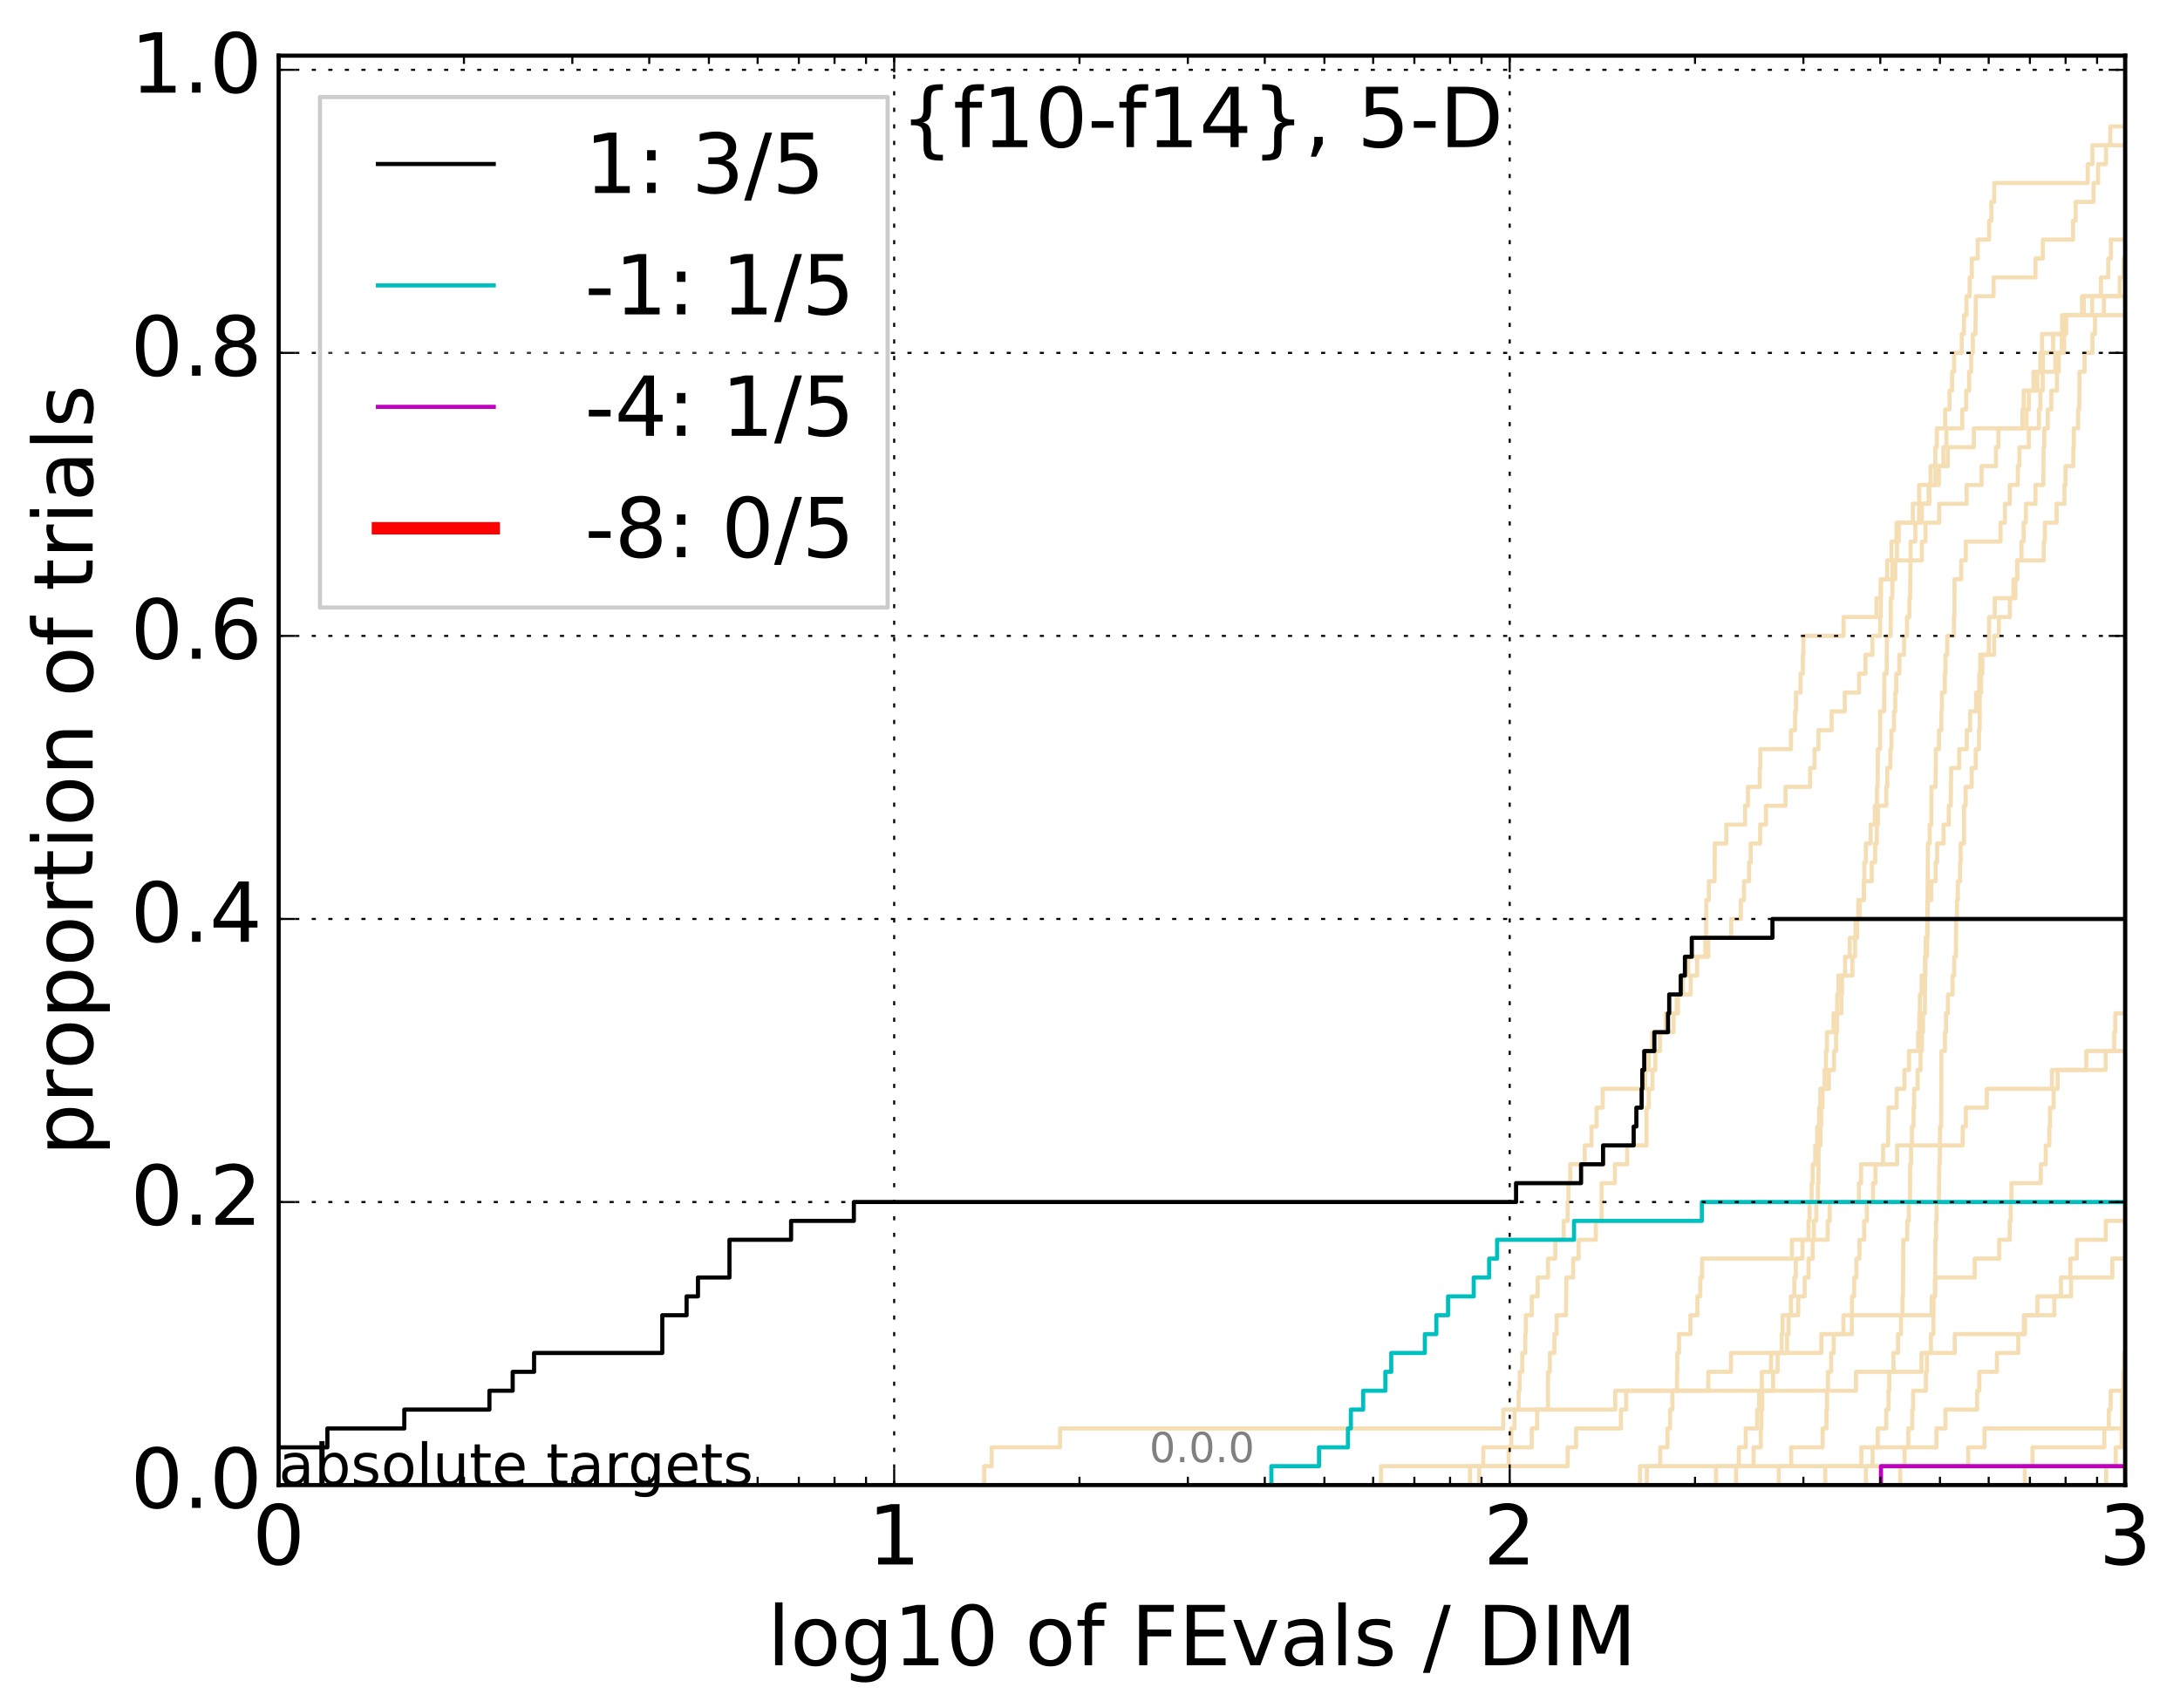 <?xml version="1.0" encoding="utf-8" standalone="no"?>
<!DOCTYPE svg PUBLIC "-//W3C//DTD SVG 1.1//EN"
  "http://www.w3.org/Graphics/SVG/1.1/DTD/svg11.dtd">
<!-- Created with matplotlib (http://matplotlib.org/) -->
<svg height="413pt" version="1.1" viewBox="0 0 527 413" width="527pt" xmlns="http://www.w3.org/2000/svg" xmlns:xlink="http://www.w3.org/1999/xlink">
 <defs>
  <style type="text/css">
*{stroke-linecap:butt;stroke-linejoin:round;stroke-miterlimit:100000;}
  </style>
 </defs>
 <g id="figure_1">
  <g id="patch_1">
   <path d="M 0 413.969 
L 527.325 413.969 
L 527.325 0 
L 0 0 
z
" style="fill:#ffffff;"/>
  </g>
  <g id="axes_1">
   <g id="patch_2">
    <path d="M 67.362 359.056 
L 513.763 359.056 
L 513.763 13.456 
L 67.362 13.456 
z
" style="fill:#ffffff;"/>
   </g>
   <g id="line2d_1">
    <path clip-path="url(#p0841a8281d)" d="M 396.457 359.056 
L 396.457 354.494 
L 401.348 354.494 
L 401.348 349.932 
L 403.09 349.932 
L 403.09 345.369 
L 403.732 345.369 
L 403.732 340.807 
L 404.297 340.807 
L 404.297 336.244 
L 405.413 336.244 
L 405.413 331.682 
L 405.482 331.682 
L 405.482 327.12 
L 405.895 327.12 
L 405.895 322.557 
L 408.648 322.557 
L 408.648 317.995 
L 410.335 317.995 
L 410.335 313.433 
L 411.035 313.433 
L 411.035 308.87 
L 411.477 308.87 
L 411.477 304.308 
L 433.185 304.308 
L 433.185 299.745 
L 441.843 299.745 
L 441.843 295.183 
L 442.313 295.183 
L 442.313 290.621 
L 449.371 290.621 
L 449.371 286.058 
L 449.894 286.058 
L 449.894 281.496 
L 458.619 281.496 
L 458.619 276.934 
L 474.467 276.934 
L 474.467 272.371 
L 475.222 272.371 
L 475.222 267.809 
L 480.297 267.809 
L 480.297 263.246 
L 496.045 263.246 
L 496.045 258.684 
L 509.031 258.684 
L 509.031 254.122 
L 528.325 254.122 
" style="fill:none;stroke:#f5deb3;stroke-linecap:square;"/>
   </g>
   <g id="line2d_2"/>
   <g id="line2d_3">
    <path clip-path="url(#p0841a8281d)" d="M 237.906 359.056 
L 237.906 354.494 
L 239.727 354.494 
L 239.727 349.932 
L 256.266 349.932 
L 256.266 345.369 
L 363.393 345.369 
L 363.393 340.807 
L 390.472 340.807 
L 390.472 336.244 
L 448.667 336.244 
L 448.667 331.682 
L 464.501 331.682 
L 464.501 327.12 
L 472.539 327.12 
L 472.539 322.557 
L 489.539 322.557 
L 489.539 317.995 
L 492.534 317.995 
L 492.534 313.433 
L 500.669 313.433 
L 500.669 308.87 
L 510.638 308.87 
L 510.638 304.308 
L 518.52 304.308 
L 518.52 299.745 
L 522.116 299.745 
L 522.116 295.183 
L 528.325 295.183 
" style="fill:none;stroke:#f5deb3;stroke-linecap:square;"/>
   </g>
   <g id="line2d_4">
    <path clip-path="url(#p0841a8281d)" d="M 414.849 359.056 
L 414.849 354.494 
L 423.917 354.494 
L 423.917 349.932 
L 425.658 349.932 
L 425.658 345.369 
L 425.81 345.369 
L 425.81 340.807 
L 426.011 340.807 
L 426.011 336.244 
L 428.621 336.244 
L 428.621 331.682 
L 429.721 331.682 
L 429.721 327.12 
L 432.005 327.12 
L 432.005 322.557 
L 432.371 322.557 
L 432.371 317.995 
L 434.697 317.995 
L 434.697 313.433 
L 436.259 313.433 
L 436.259 308.87 
L 437.196 308.87 
L 437.196 304.308 
L 438.202 304.308 
L 438.202 299.745 
L 438.493 299.745 
L 438.493 295.183 
L 439.07 295.183 
L 439.07 290.621 
L 439.479 290.621 
L 439.479 286.058 
L 439.602 286.058 
L 439.642 276.934 
L 440.088 276.934 
L 440.088 272.371 
L 440.25 272.371 
L 440.25 267.809 
L 440.572 267.809 
L 440.572 263.246 
L 442.117 263.246 
L 442.117 258.684 
L 443.359 258.684 
L 443.359 254.122 
L 443.856 254.122 
L 443.856 249.559 
L 444.085 249.559 
L 444.085 244.997 
L 445.14 244.997 
L 445.14 240.435 
L 445.289 240.435 
L 445.289 235.872 
L 447.812 235.872 
L 447.812 231.31 
L 448.454 231.31 
L 448.454 226.747 
L 448.95 226.747 
L 448.95 222.185 
L 449.581 222.185 
L 449.581 217.623 
L 450.55 217.623 
L 450.55 213.06 
L 450.688 213.06 
L 450.688 208.498 
L 451.064 208.498 
L 451.064 203.936 
L 452.213 203.936 
L 452.213 199.373 
L 453.21 199.373 
L 453.21 194.811 
L 453.736 194.811 
L 453.736 190.248 
L 453.9 190.248 
L 453.965 181.124 
L 454.484 181.124 
L 454.517 171.999 
L 455.447 171.999 
L 455.543 162.874 
L 456.082 162.874 
L 456.145 153.749 
L 457.053 153.749 
L 457.084 144.625 
L 457.455 144.625 
L 457.517 135.5 
L 458.588 135.5 
L 458.588 130.938 
L 459.012 130.938 
L 459.012 126.375 
L 462.418 126.375 
L 462.418 121.813 
L 466.412 121.813 
L 466.412 117.25 
L 468.71 117.25 
L 468.71 112.688 
L 470.879 112.688 
L 470.879 108.126 
L 477.164 108.126 
L 477.164 103.563 
L 489.914 103.563 
L 489.914 99.001 
L 490.454 99.001 
L 490.454 94.439 
L 492.516 94.439 
L 492.516 89.876 
L 493.248 89.876 
L 493.248 85.314 
L 493.655 85.314 
L 493.655 80.751 
L 498.497 80.751 
L 498.497 76.189 
L 503.73 76.189 
L 503.73 71.627 
L 516.817 71.627 
L 516.817 67.064 
L 523.953 67.064 
L 523.953 62.502 
L 528.325 62.502 
L 528.325 62.502 
" style="fill:none;stroke:#f5deb3;stroke-linecap:square;"/>
   </g>
   <g id="line2d_5">
    <path clip-path="url(#p0841a8281d)" d="M 489.464 359.056 
L 489.464 354.494 
L 491.338 354.494 
L 491.338 349.932 
L 508.71 349.932 
L 508.71 345.369 
L 509.791 345.369 
L 509.791 340.807 
L 510.243 340.807 
L 510.243 336.244 
L 522.682 336.244 
L 522.682 331.682 
L 528.325 331.682 
" style="fill:none;stroke:#f5deb3;stroke-linecap:square;"/>
   </g>
   <g id="line2d_6"/>
   <g id="line2d_7">
    <path clip-path="url(#p0841a8281d)" d="M 459.373 359.056 
L 459.373 354.494 
L 460.414 354.494 
L 460.414 349.932 
L 461.322 349.932 
L 461.322 345.369 
L 462.275 345.369 
L 462.275 340.807 
L 462.476 340.807 
L 462.476 336.244 
L 465.573 336.244 
L 465.573 331.682 
L 465.818 331.682 
L 465.818 327.12 
L 466.787 327.12 
L 466.787 322.557 
L 467.373 322.557 
L 467.426 313.433 
L 467.769 313.433 
L 467.874 299.745 
L 468.006 299.745 
L 468.006 295.183 
L 468.163 295.183 
L 468.163 290.621 
L 468.71 290.621 
L 468.814 281.496 
L 468.918 281.496 
L 468.995 272.371 
L 469.253 272.371 
L 469.33 254.122 
L 470.173 254.122 
L 470.173 249.559 
L 470.426 249.559 
L 470.426 244.997 
L 470.905 244.997 
L 470.905 240.435 
L 472.024 240.435 
L 472.024 235.872 
L 472.417 235.872 
L 472.417 231.31 
L 472.832 231.31 
L 472.881 222.185 
L 473.075 222.185 
L 473.075 217.623 
L 473.293 217.623 
L 473.293 213.06 
L 473.847 213.06 
L 473.847 208.498 
L 473.967 208.498 
L 473.967 203.936 
L 474.775 203.936 
L 474.799 194.811 
L 475.175 194.811 
L 475.175 190.248 
L 476.638 190.248 
L 476.638 185.686 
L 477.618 185.686 
L 477.618 181.124 
L 478.404 181.124 
L 478.404 176.561 
L 478.561 176.561 
L 478.605 167.437 
L 478.916 167.437 
L 478.916 162.874 
L 479.226 162.874 
L 479.226 158.312 
L 480.751 158.312 
L 480.859 149.187 
L 482.221 149.187 
L 482.221 144.625 
L 487.223 144.625 
L 487.223 140.062 
L 487.651 140.062 
L 487.651 135.5 
L 494.077 135.5 
L 494.077 130.938 
L 494.322 130.938 
L 494.322 126.375 
L 497.174 126.375 
L 497.174 121.813 
L 499.067 121.813 
L 499.067 117.25 
L 499.31 117.25 
L 499.31 112.688 
L 501.205 112.688 
L 501.205 108.126 
L 501.331 108.126 
L 501.331 103.563 
L 502.372 103.563 
L 502.372 99.001 
L 502.634 99.001 
L 502.695 89.876 
L 503.926 89.876 
L 503.926 85.314 
L 505.838 85.314 
L 505.838 80.751 
L 506.449 80.751 
L 506.449 76.189 
L 508.599 76.189 
L 508.599 71.627 
L 512.444 71.627 
L 512.444 67.064 
L 513.374 67.064 
L 513.374 62.502 
L 516.842 62.502 
L 516.842 57.94 
L 520.495 57.94 
L 520.495 53.377 
L 528.325 53.377 
L 528.325 53.377 
" style="fill:none;stroke:#f5deb3;stroke-linecap:square;"/>
   </g>
   <g id="line2d_8">
    <path clip-path="url(#p0841a8281d)" d="M 799.051 359.056 
" style="fill:none;stroke:#f5deb3;stroke-linecap:square;"/>
   </g>
   <g id="line2d_9">
    <path clip-path="url(#p0841a8281d)" d="M 451.064 359.056 
L 451.064 354.494 
L 452.681 354.494 
L 452.681 349.932 
L 453.932 349.932 
L 453.932 345.369 
L 455.987 345.369 
L 455.987 340.807 
L 456.522 340.807 
L 456.522 336.244 
L 456.71 336.244 
L 456.71 331.682 
L 457.733 331.682 
L 457.733 327.12 
L 458.831 327.12 
L 458.831 322.557 
L 459.552 322.557 
L 459.552 317.995 
L 459.91 317.995 
L 459.91 313.433 
L 460.029 313.433 
L 460.118 299.745 
L 461.06 299.745 
L 461.06 295.183 
L 461.438 295.183 
L 461.438 290.621 
L 461.728 290.621 
L 461.757 281.496 
L 461.988 281.496 
L 461.988 276.934 
L 462.189 276.934 
L 462.189 272.371 
L 462.59 272.371 
L 462.59 267.809 
L 462.732 267.809 
L 462.732 263.246 
L 463.581 263.246 
L 463.581 258.684 
L 464.279 258.684 
L 464.279 254.122 
L 464.612 254.122 
L 464.612 249.559 
L 464.888 249.559 
L 464.888 244.997 
L 465.327 244.997 
L 465.382 235.872 
L 465.464 235.872 
L 465.464 231.31 
L 465.845 231.31 
L 465.953 217.623 
L 465.98 217.623 
L 466.061 203.936 
L 466.493 203.936 
L 466.493 199.373 
L 466.894 199.373 
L 466.921 190.248 
L 467.901 190.248 
L 467.979 181.124 
L 468.736 181.124 
L 468.736 176.561 
L 469.304 176.561 
L 469.304 171.999 
L 469.433 171.999 
L 469.433 167.437 
L 470.147 167.437 
L 470.147 162.874 
L 470.3 162.874 
L 470.3 158.312 
L 470.729 158.312 
L 470.729 153.749 
L 472.343 153.749 
L 472.343 149.187 
L 472.466 149.187 
L 472.49 140.062 
L 474.11 140.062 
L 474.11 135.5 
L 475.222 135.5 
L 475.222 130.938 
L 483.617 130.938 
L 483.617 126.375 
L 484.679 126.375 
L 484.679 121.813 
L 485.844 121.813 
L 485.844 117.25 
L 487.786 117.25 
L 487.786 112.688 
L 488.171 112.688 
L 488.171 108.126 
L 490.454 108.126 
L 490.454 103.563 
L 492.892 103.563 
L 492.892 99.001 
L 493.23 99.001 
L 493.23 94.439 
L 493.813 94.439 
L 493.813 89.876 
L 496.839 89.876 
L 496.839 85.314 
L 498.431 85.314 
L 498.431 80.751 
L 499.488 80.751 
L 499.488 76.189 
L 503.306 76.189 
L 503.306 71.627 
L 515.472 71.627 
L 515.472 67.064 
L 515.748 67.064 
L 515.748 62.502 
L 517.308 62.502 
L 517.308 57.94 
L 525.835 57.94 
L 525.835 53.377 
L 528.325 53.377 
L 528.325 53.377 
" style="fill:none;stroke:#f5deb3;stroke-linecap:square;"/>
   </g>
   <g id="line2d_10">
    <path clip-path="url(#p0841a8281d)" d="M 780.906 359.056 
" style="fill:none;stroke:#f5deb3;stroke-linecap:square;"/>
   </g>
   <g id="line2d_11">
    <path clip-path="url(#p0841a8281d)" d="M 911.753 359.056 
" style="fill:none;stroke:#f5deb3;stroke-linecap:square;"/>
   </g>
   <g id="line2d_12">
    <path clip-path="url(#p0841a8281d)" d="M 398.103 359.056 
L 398.103 354.494 
L 475.806 354.494 
L 475.806 349.932 
L 479.731 349.932 
L 479.731 345.369 
L 528.325 345.369 
" style="fill:none;stroke:#f5deb3;stroke-linecap:square;"/>
   </g>
   <g id="line2d_13"/>
   <g id="line2d_14">
    <path clip-path="url(#p0841a8281d)" d="M 441.25 359.056 
L 441.25 354.494 
L 449.963 354.494 
L 449.963 349.932 
L 468.111 349.932 
L 468.111 345.369 
L 470.3 345.369 
L 470.3 340.807 
L 477.956 340.807 
L 477.956 336.244 
L 478.494 336.244 
L 478.494 331.682 
L 482.745 331.682 
L 482.745 327.12 
L 487.902 327.12 
L 487.902 322.557 
L 489.276 322.557 
L 489.276 317.995 
L 496.603 317.995 
L 496.603 313.433 
L 498.218 313.433 
L 498.218 308.87 
L 500.495 308.87 
L 500.495 304.308 
L 502.063 304.308 
L 502.063 299.745 
L 509.059 299.745 
L 509.059 295.183 
L 514.623 295.183 
L 514.623 290.621 
L 515.383 290.621 
L 515.383 286.058 
L 517.406 286.058 
L 517.406 281.496 
L 518.268 281.496 
L 518.268 276.934 
L 528.325 276.934 
" style="fill:none;stroke:#f5deb3;stroke-linecap:square;"/>
   </g>
   <g id="line2d_15"/>
   <g id="line2d_16"/>
   <g id="line2d_17">
    <path clip-path="url(#p0841a8281d)" d="M 547.335 359.056 
" style="fill:none;stroke:#f5deb3;stroke-linecap:square;"/>
   </g>
   <g id="line2d_18">
    <path clip-path="url(#p0841a8281d)" d="M 333.862 359.056 
L 333.862 354.494 
L 378.968 354.494 
L 378.968 349.932 
L 381.016 349.932 
L 381.016 345.369 
L 391.851 345.369 
L 391.851 340.807 
L 393.117 340.807 
L 393.117 336.244 
L 412.97 336.244 
L 412.97 331.682 
L 418.45 331.682 
L 418.45 327.12 
L 440.29 327.12 
L 440.29 322.557 
L 445.624 322.557 
L 445.624 317.995 
L 466.974 317.995 
L 466.974 313.433 
L 467.795 313.433 
L 467.795 308.87 
L 477.369 308.87 
L 477.369 304.308 
L 483.286 304.308 
L 483.286 299.745 
L 485.825 299.745 
L 485.825 295.183 
L 486.083 295.183 
L 486.083 290.621 
L 486.241 290.621 
L 486.241 286.058 
L 493.354 286.058 
L 493.354 281.496 
L 494.531 281.496 
L 494.531 276.934 
L 495.412 276.934 
L 495.412 272.371 
L 495.584 272.371 
L 495.584 267.809 
L 496.451 267.809 
L 496.451 263.246 
L 497.424 263.246 
L 497.424 258.684 
L 504.346 258.684 
L 504.346 254.122 
L 511.084 254.122 
L 511.084 249.559 
L 511.353 249.559 
L 511.353 244.997 
L 516.78 244.997 
L 516.78 240.435 
L 519.011 240.435 
L 519.011 235.872 
L 520.843 235.872 
L 520.843 231.31 
L 528.325 231.31 
" style="fill:none;stroke:#f5deb3;stroke-linecap:square;"/>
   </g>
   <g id="line2d_19">
    <path clip-path="url(#p0841a8281d)" d="M 945.266 359.056 
" style="fill:none;stroke:#f5deb3;stroke-linecap:square;"/>
   </g>
   <g id="line2d_20">
    <path clip-path="url(#p0841a8281d)" d="M 357.577 359.056 
L 357.577 354.494 
L 364.703 354.494 
L 364.703 349.932 
L 370.294 349.932 
L 370.294 345.369 
L 371.59 345.369 
L 371.59 340.807 
L 374.219 340.807 
L 374.219 331.682 
L 374.665 331.682 
L 374.665 327.12 
L 375.768 327.12 
L 375.768 322.557 
L 376.312 322.557 
L 376.312 317.995 
L 378.55 317.995 
L 378.655 308.87 
L 380.307 308.87 
L 380.307 304.308 
L 381.618 304.308 
L 381.618 299.745 
L 385.777 299.745 
L 385.777 295.183 
L 387.166 295.183 
L 387.166 286.058 
L 390.385 286.058 
L 390.385 281.496 
L 393.367 281.496 
L 393.367 276.934 
L 398.025 276.934 
L 398.025 267.809 
L 398.565 267.809 
L 398.565 263.246 
L 399.481 263.246 
L 399.481 258.684 
L 400.159 258.684 
L 400.159 254.122 
L 401.274 254.122 
L 401.274 249.559 
L 404.578 249.559 
L 404.578 244.997 
L 405.62 244.997 
L 405.62 240.435 
L 406.848 240.435 
L 406.848 235.872 
L 408.12 235.872 
L 408.12 231.31 
L 412.228 231.31 
L 412.228 226.747 
L 412.414 226.747 
L 412.476 217.623 
L 413.093 217.623 
L 413.093 213.06 
L 414.489 213.06 
L 414.549 203.936 
L 417.31 203.936 
L 417.31 199.373 
L 421.86 199.373 
L 421.86 194.811 
L 422.553 194.811 
L 422.553 190.248 
L 425.405 190.248 
L 425.405 185.686 
L 425.557 185.686 
L 425.557 181.124 
L 432.96 181.124 
L 432.96 176.561 
L 433.945 176.561 
L 433.945 171.999 
L 434.167 171.999 
L 434.167 167.437 
L 435.265 167.437 
L 435.265 162.874 
L 435.829 162.874 
L 435.829 158.312 
L 435.958 158.312 
L 435.958 153.749 
L 445.661 153.749 
L 445.661 149.187 
L 453.638 149.187 
L 453.638 144.625 
L 454.646 144.625 
L 454.646 140.062 
L 458.162 140.062 
L 458.162 135.5 
L 464.585 135.5 
L 464.585 130.938 
L 465.464 130.938 
L 465.464 126.375 
L 468.788 126.375 
L 468.788 121.813 
L 475.433 121.813 
L 475.433 117.25 
L 479.027 117.25 
L 479.027 112.688 
L 482.515 112.688 
L 482.515 108.126 
L 483.099 108.126 
L 483.099 103.563 
L 488.916 103.563 
L 488.916 99.001 
L 489.2 99.001 
L 489.2 94.439 
L 491.575 94.439 
L 491.575 89.876 
L 493.848 89.876 
L 493.848 85.314 
L 496.333 85.314 
L 496.333 80.751 
L 499.132 80.751 
L 499.132 76.189 
L 515.194 76.189 
L 515.194 71.627 
L 520.797 71.627 
L 520.797 67.064 
L 521.535 67.064 
L 521.535 62.502 
L 528.325 62.502 
L 528.325 62.502 
" style="fill:none;stroke:#f5deb3;stroke-linecap:square;"/>
   </g>
   <g id="line2d_21"/>
   <g id="line2d_22">
    <path clip-path="url(#p0841a8281d)" d="M 355.366 359.056 
L 355.366 354.494 
L 358.583 354.494 
L 358.583 349.932 
L 365.349 349.932 
L 365.349 345.369 
L 366.115 345.369 
L 366.115 340.807 
L 367.123 340.807 
L 367.123 336.244 
L 367.373 336.244 
L 367.373 331.682 
L 367.992 331.682 
L 367.992 327.12 
L 368.728 327.12 
L 368.728 322.557 
L 368.85 322.557 
L 368.85 317.995 
L 370.294 317.995 
L 370.294 313.433 
L 371.707 313.433 
L 371.707 308.87 
L 374.219 308.87 
L 374.219 304.308 
L 375.986 304.308 
L 375.986 299.745 
L 378.024 299.745 
L 378.024 295.183 
L 378.968 295.183 
L 378.968 290.621 
L 379.176 290.621 
L 379.176 286.058 
L 379.589 286.058 
L 379.589 281.496 
L 383.099 281.496 
L 383.099 276.934 
L 384.738 276.934 
L 384.738 272.371 
L 385.964 272.371 
L 385.964 267.809 
L 387.441 267.809 
L 387.441 263.246 
L 397.715 263.246 
L 397.715 258.684 
L 398.565 258.684 
L 398.565 254.122 
L 399.405 254.122 
L 399.405 249.559 
L 402.659 249.559 
L 402.659 244.997 
L 405.343 244.997 
L 405.343 240.435 
L 408.713 240.435 
L 408.713 235.872 
L 410.271 235.872 
L 410.271 231.31 
L 412.97 231.31 
L 412.97 226.747 
L 418.506 226.747 
L 418.506 222.185 
L 420.834 222.185 
L 420.834 217.623 
L 421.592 217.623 
L 421.592 213.06 
L 422.818 213.06 
L 422.818 208.498 
L 423.239 208.498 
L 423.239 203.936 
L 425.506 203.936 
L 425.506 199.373 
L 426.909 199.373 
L 426.909 194.811 
L 431.638 194.811 
L 431.638 190.248 
L 437.575 190.248 
L 437.575 185.686 
L 438.658 185.686 
L 438.658 181.124 
L 439.602 181.124 
L 439.602 176.561 
L 442.78 176.561 
L 442.78 171.999 
L 445.957 171.999 
L 445.957 167.437 
L 449.406 167.437 
L 449.406 162.874 
L 450.962 162.874 
L 450.962 158.312 
L 452.647 158.312 
L 452.647 153.749 
L 454.517 153.749 
L 454.517 149.187 
L 454.646 149.187 
L 454.743 140.062 
L 456.208 140.062 
L 456.208 135.5 
L 457.239 135.5 
L 457.239 130.938 
L 458.467 130.938 
L 458.467 126.375 
L 463.917 126.375 
L 463.945 117.25 
L 467.874 117.25 
L 467.874 112.688 
L 469.791 112.688 
L 469.791 108.126 
L 470.527 108.126 
L 470.527 103.563 
L 474.372 103.563 
L 474.372 99.001 
L 475.316 99.001 
L 475.316 94.439 
L 476.015 94.439 
L 476.015 89.876 
L 476.523 89.876 
L 476.523 85.314 
L 476.913 85.314 
L 476.913 80.751 
L 477.55 80.751 
L 477.64 71.627 
L 481.925 71.627 
L 481.925 67.064 
L 492.065 67.064 
L 492.065 62.502 
L 493.848 62.502 
L 493.848 57.94 
L 501.143 57.94 
L 501.143 53.377 
L 501.768 53.377 
L 501.768 48.815 
L 506.086 48.815 
L 506.086 44.252 
L 507.197 44.252 
L 507.197 39.69 
L 509.114 39.69 
L 509.114 35.128 
L 520.623 35.128 
L 520.623 30.565 
L 521.615 30.565 
L 521.615 26.003 
L 528.325 26.003 
L 528.325 26.003 
" style="fill:none;stroke:#f5deb3;stroke-linecap:square;"/>
   </g>
   <g id="line2d_23">
    <path clip-path="url(#p0841a8281d)" d="M 792.538 359.056 
" style="fill:none;stroke:#f5deb3;stroke-linecap:square;"/>
   </g>
   <g id="line2d_24">
    <path clip-path="url(#p0841a8281d)" d="M 430.005 359.056 
L 430.005 354.494 
L 433.005 354.494 
L 433.005 349.932 
L 440.612 349.932 
L 440.612 345.369 
L 441.527 345.369 
L 441.527 340.807 
L 441.685 340.807 
L 441.685 336.244 
L 441.882 336.244 
L 441.882 331.682 
L 442.663 331.682 
L 442.663 327.12 
L 443.282 327.12 
L 443.282 322.557 
L 447.668 322.557 
L 447.704 313.433 
L 448.241 313.433 
L 448.241 308.87 
L 448.773 308.87 
L 448.773 304.308 
L 449.511 304.308 
L 449.511 299.745 
L 450.653 299.745 
L 450.653 295.183 
L 451.302 295.183 
L 451.302 290.621 
L 452.78 290.621 
L 452.78 286.058 
L 453.375 286.058 
L 453.375 281.496 
L 455.224 281.496 
L 455.224 276.934 
L 456.428 276.934 
L 456.522 267.809 
L 458.497 267.809 
L 458.497 263.246 
L 460.384 263.246 
L 460.384 258.684 
L 461.497 258.684 
L 461.497 254.122 
L 463.693 254.122 
L 463.693 249.559 
L 463.973 249.559 
L 463.973 244.997 
L 464.113 244.997 
L 464.113 240.435 
L 464.529 240.435 
L 464.529 235.872 
L 465.355 235.872 
L 465.355 231.31 
L 465.518 231.31 
L 465.518 226.747 
L 465.953 226.747 
L 466.061 217.623 
L 466.894 217.623 
L 466.894 213.06 
L 467.927 213.06 
L 467.927 208.498 
L 468.294 208.498 
L 468.294 203.936 
L 469.842 203.936 
L 469.842 199.373 
L 471.105 199.373 
L 471.105 194.811 
L 471.578 194.811 
L 471.678 185.686 
L 473.631 185.686 
L 473.631 181.124 
L 475.457 181.124 
L 475.457 176.561 
L 476.27 176.561 
L 476.27 171.999 
L 477.708 171.999 
L 477.708 167.437 
L 478.494 167.437 
L 478.494 162.874 
L 478.694 162.874 
L 478.694 158.312 
L 482.073 158.312 
L 482.073 153.749 
L 483.203 153.749 
L 483.203 149.187 
L 485.864 149.187 
L 485.864 144.625 
L 486.734 144.625 
L 486.734 140.062 
L 487.631 140.062 
L 487.631 135.5 
L 488.669 135.5 
L 488.669 130.938 
L 489.2 130.938 
L 489.2 126.375 
L 489.746 126.375 
L 489.746 121.813 
L 492.065 121.813 
L 492.065 117.25 
L 493.971 117.25 
L 494.024 108.126 
L 494.182 108.126 
L 494.182 103.563 
L 495.034 103.563 
L 495.034 99.001 
L 495.891 99.001 
L 495.891 94.439 
L 497.257 94.439 
L 497.257 89.876 
L 497.69 89.876 
L 497.69 85.314 
L 499.002 85.314 
L 499.002 80.751 
L 499.164 80.751 
L 499.164 76.189 
L 505.765 76.189 
L 505.765 71.627 
L 507.895 71.627 
L 507.895 67.064 
L 509.654 67.064 
L 509.654 62.502 
L 510.298 62.502 
L 510.298 57.94 
L 523.32 57.94 
L 523.32 53.377 
L 528.325 53.377 
L 528.325 53.377 
" style="fill:none;stroke:#f5deb3;stroke-linecap:square;"/>
   </g>
   <g id="line2d_25"/>
   <g id="line2d_26">
    <path clip-path="url(#p0841a8281d)" d="M 509.156 359.056 
L 509.156 354.494 
L 511.46 354.494 
L 511.46 349.932 
L 512.891 349.932 
L 512.891 345.369 
L 513.008 345.369 
L 513.074 336.244 
L 513.283 336.244 
L 513.283 331.682 
L 513.465 331.682 
L 513.465 327.12 
L 520.074 327.12 
L 520.121 317.995 
L 520.437 317.995 
L 520.437 313.433 
L 521.086 313.433 
L 521.086 308.87 
L 521.247 308.87 
L 521.247 304.308 
L 521.603 304.308 
L 521.603 299.745 
L 521.729 299.745 
L 521.729 295.183 
L 521.878 295.183 
L 521.878 290.621 
L 522.105 290.621 
L 522.196 281.496 
L 522.535 281.496 
L 522.535 276.934 
L 522.682 276.934 
L 522.682 272.371 
L 523.153 272.371 
L 523.153 267.809 
L 523.387 267.809 
L 523.387 263.246 
L 523.61 263.246 
L 523.61 258.684 
L 524.107 258.684 
L 524.173 244.997 
L 524.579 244.997 
L 524.579 240.435 
L 525.036 240.435 
L 525.112 226.747 
L 525.177 226.747 
L 525.177 222.185 
L 528.325 222.185 
L 528.325 222.185 
" style="fill:none;stroke:#f5deb3;stroke-linecap:square;"/>
   </g>
   <g id="line2d_27"/>
   <g id="line2d_28">
    <path clip-path="url(#p0841a8281d)" d="M 419.681 359.056 
L 419.681 354.494 
L 420.342 354.494 
L 420.342 349.932 
L 422.021 349.932 
L 422.021 345.369 
L 424.793 345.369 
L 424.793 340.807 
L 425.253 340.807 
L 425.253 336.244 
L 425.91 336.244 
L 425.91 331.682 
L 428.136 331.682 
L 428.136 327.12 
L 430.71 327.12 
L 430.71 322.557 
L 430.943 322.557 
L 430.943 317.995 
L 432.96 317.995 
L 432.96 313.433 
L 433.767 313.433 
L 433.767 308.87 
L 434.123 308.87 
L 434.123 304.308 
L 435.742 304.308 
L 435.742 299.745 
L 437.196 299.745 
L 437.196 295.183 
L 437.449 295.183 
L 437.449 290.621 
L 437.952 290.621 
L 437.952 286.058 
L 438.202 286.058 
L 438.202 281.496 
L 438.823 281.496 
L 438.823 276.934 
L 439.316 276.934 
L 439.316 272.371 
L 439.764 272.371 
L 439.764 267.809 
L 440.048 267.809 
L 440.048 263.246 
L 441.091 263.246 
L 441.091 258.684 
L 441.409 258.684 
L 441.409 254.122 
L 441.646 254.122 
L 441.646 249.559 
L 443.243 249.559 
L 443.243 244.997 
L 444.123 244.997 
L 444.123 240.435 
L 444.426 240.435 
L 444.426 235.872 
L 446.031 235.872 
L 446.031 231.31 
L 447.163 231.31 
L 447.163 226.747 
L 448.561 226.747 
L 448.561 222.185 
L 449.231 222.185 
L 449.231 217.623 
L 450.619 217.623 
L 450.619 213.06 
L 452.481 213.06 
L 452.481 208.498 
L 453.309 208.498 
L 453.309 203.936 
L 453.703 203.936 
L 453.703 199.373 
L 453.997 199.373 
L 453.997 194.811 
L 455.987 194.811 
L 455.987 190.248 
L 456.239 190.248 
L 456.239 185.686 
L 456.99 185.686 
L 456.99 181.124 
L 457.239 181.124 
L 457.239 176.561 
L 457.856 176.561 
L 457.856 171.999 
L 458.162 171.999 
L 458.162 167.437 
L 458.406 167.437 
L 458.406 162.874 
L 459.162 162.874 
L 459.162 158.312 
L 460.296 158.312 
L 460.296 153.749 
L 461.001 153.749 
L 461.001 149.187 
L 461.584 149.187 
L 461.584 144.625 
L 461.757 144.625 
L 461.844 135.5 
L 461.873 135.5 
L 461.873 130.938 
L 463.016 130.938 
L 463.016 126.375 
L 464.585 126.375 
L 464.585 121.813 
L 466.223 121.813 
L 466.223 117.25 
L 466.707 117.25 
L 466.707 112.688 
L 467.848 112.688 
L 467.848 108.126 
L 468.215 108.126 
L 468.215 103.563 
L 470.224 103.563 
L 470.224 99.001 
L 471.28 99.001 
L 471.28 94.439 
L 471.9 94.439 
L 471.9 89.876 
L 472.392 89.876 
L 472.392 85.314 
L 474.229 85.314 
L 474.229 80.751 
L 474.775 80.751 
L 474.775 76.189 
L 475.386 76.189 
L 475.386 71.627 
L 476.154 71.627 
L 476.154 67.064 
L 476.661 67.064 
L 476.661 62.502 
L 478.091 62.502 
L 478.091 57.94 
L 480.859 57.94 
L 480.859 53.377 
L 481.394 53.377 
L 481.394 48.815 
L 482.094 48.815 
L 482.094 44.252 
L 504.689 44.252 
L 504.689 39.69 
L 505.824 39.69 
L 505.824 35.128 
L 510.148 35.128 
L 510.148 30.565 
L 513.969 30.565 
L 513.969 26.003 
L 517.723 26.003 
L 517.723 21.441 
L 528.325 21.441 
L 528.325 21.441 
" style="fill:none;stroke:#f5deb3;stroke-linecap:square;"/>
   </g>
   <g id="line2d_29">
    <path clip-path="url(#p0841a8281d)" d="M 525.985 359.056 
L 525.985 354.494 
L 525.985 354.494 
L 525.985 349.932 
L 525.985 349.932 
L 525.985 345.369 
L 528.325 345.369 
" style="fill:none;stroke:#f5deb3;stroke-linecap:square;"/>
   </g>
   <g id="line2d_30"/>
   <g id="line2d_31">
    <path clip-path="url(#p0841a8281d)" d="M 8.149 359.056 
L 8.149 354.494 
L 52.942 354.494 
L 52.942 349.932 
L 79.145 349.932 
L 79.145 345.369 
L 97.736 345.369 
L 97.736 340.807 
L 118.315 340.807 
L 118.315 336.244 
L 123.938 336.244 
L 123.938 331.682 
L 129.111 331.682 
L 129.111 327.12 
L 160.102 327.12 
L 160.102 322.557 
L 160.102 322.557 
L 160.102 317.995 
L 165.981 317.995 
L 165.981 313.433 
L 168.731 313.433 
L 168.731 308.87 
L 176.343 308.87 
L 176.343 304.308 
L 176.343 304.308 
L 176.343 299.745 
L 191.24 299.745 
L 191.24 295.183 
L 206.416 295.183 
L 206.416 290.621 
L 366.495 290.621 
L 366.495 286.058 
L 382.215 286.058 
L 382.215 281.496 
L 387.532 281.496 
L 387.532 276.934 
L 394.93 276.934 
L 394.93 272.371 
L 395.577 272.371 
L 395.577 267.809 
L 396.852 267.809 
L 396.852 263.246 
L 397.01 263.246 
L 397.01 258.684 
L 397.481 258.684 
L 397.481 254.122 
L 399.934 254.122 
L 399.934 249.559 
L 403.234 249.559 
L 403.234 244.997 
L 403.519 244.997 
L 403.519 240.435 
L 406.305 240.435 
L 406.305 235.872 
L 407.319 235.872 
L 407.319 231.31 
L 408.976 231.31 
L 408.976 226.747 
L 428.476 226.747 
L 428.476 222.185 
L 428.476 222.185 
L 428.476 222.185 
L 513.763 222.185 
" style="fill:none;stroke:#000000;stroke-linecap:square;"/>
   </g>
   <g id="line2d_32"/>
   <g id="line2d_33">
    <path clip-path="url(#p0841a8281d)" d="M 307.345 359.056 
L 307.345 354.494 
L 318.864 354.494 
L 318.864 349.932 
L 325.857 349.932 
L 325.857 345.369 
L 326.563 345.369 
L 326.563 340.807 
L 329.537 340.807 
L 329.537 336.244 
L 334.899 336.244 
L 334.899 331.682 
L 336.324 331.682 
L 336.324 327.12 
L 344.448 327.12 
L 344.448 322.557 
L 347.228 322.557 
L 347.228 317.995 
L 350.056 317.995 
L 350.056 313.433 
L 356.259 313.433 
L 356.259 308.87 
L 359.994 308.87 
L 359.994 304.308 
L 361.919 304.308 
L 361.919 299.745 
L 380.51 299.745 
L 380.51 295.183 
L 411.414 295.183 
L 411.414 290.621 
L 411.414 290.621 
L 411.414 290.621 
L 513.763 290.621 
" style="fill:none;stroke:#00bfbf;stroke-linecap:square;"/>
   </g>
   <g id="line2d_34"/>
   <g id="line2d_35">
    <path clip-path="url(#p0841a8281d)" d="M 454.71 359.056 
L 454.71 354.494 
L 454.71 354.494 
L 454.71 354.494 
L 513.763 354.494 
" style="fill:none;stroke:#bf00bf;stroke-linecap:square;"/>
   </g>
   <g id="line2d_36"/>
   <g id="line2d_37"/>
   <g id="line2d_38">
    <path clip-path="url(#p0841a8281d)" d="M 513.763 359.056 
L 513.763 13.456 
" style="fill:none;stroke:#000000;stroke-linecap:square;"/>
   </g>
   <g id="patch_3">
    <path d="M 67.362 13.456 
L 513.763 13.456 
" style="fill:none;stroke:#000000;stroke-linecap:square;stroke-linejoin:miter;"/>
   </g>
   <g id="patch_4">
    <path d="M 513.763 359.056 
L 513.763 13.456 
" style="fill:none;stroke:#000000;stroke-linecap:square;stroke-linejoin:miter;"/>
   </g>
   <g id="patch_5">
    <path d="M 67.362 359.056 
L 513.763 359.056 
" style="fill:none;stroke:#000000;stroke-linecap:square;stroke-linejoin:miter;"/>
   </g>
   <g id="patch_6">
    <path d="M 67.362 359.056 
L 67.362 13.456 
" style="fill:none;stroke:#000000;stroke-linecap:square;stroke-linejoin:miter;"/>
   </g>
   <g id="matplotlib.axis_1">
    <g id="xtick_1">
     <g id="line2d_39">
      <path clip-path="url(#p0841a8281d)" d="M 67.362 359.056 
L 67.362 13.456 
" style="fill:none;stroke:#000000;stroke-dasharray:1,3;stroke-dashoffset:0.0;stroke-width:0.5;"/>
     </g>
     <g id="line2d_40">
      <defs>
       <path d="M 0 0 
L 0 -4 
" id="mc49590b9ca" style="stroke:#000000;stroke-width:0.5;"/>
      </defs>
      <g>
       <use style="stroke:#000000;stroke-width:0.5;" x="67.362" xlink:href="#mc49590b9ca" y="359.056"/>
      </g>
     </g>
     <g id="line2d_41">
      <defs>
       <path d="M 0 0 
L 0 4 
" id="m16df847dad" style="stroke:#000000;stroke-width:0.5;"/>
      </defs>
      <g>
       <use style="stroke:#000000;stroke-width:0.5;" x="67.362" xlink:href="#m16df847dad" y="13.456"/>
      </g>
     </g>
     <g id="text_1">
      <!-- 0 -->
      <defs>
       <path d="M 31.781 66.406 
Q 24.172 66.406 20.328 58.906 
Q 16.5 51.422 16.5 36.375 
Q 16.5 21.391 20.328 13.891 
Q 24.172 6.391 31.781 6.391 
Q 39.453 6.391 43.281 13.891 
Q 47.125 21.391 47.125 36.375 
Q 47.125 51.422 43.281 58.906 
Q 39.453 66.406 31.781 66.406 
M 31.781 74.219 
Q 44.047 74.219 50.516 64.516 
Q 56.984 54.828 56.984 36.375 
Q 56.984 17.969 50.516 8.266 
Q 44.047 -1.422 31.781 -1.422 
Q 19.531 -1.422 13.062 8.266 
Q 6.594 17.969 6.594 36.375 
Q 6.594 54.828 13.062 64.516 
Q 19.531 74.219 31.781 74.219 
" id="BitstreamVeraSans-Roman-30"/>
      </defs>
      <g transform="translate(61.0 378.253)scale(0.2 -0.2)">
       <use xlink:href="#BitstreamVeraSans-Roman-30"/>
      </g>
     </g>
    </g>
    <g id="xtick_2">
     <g id="line2d_42">
      <path clip-path="url(#p0841a8281d)" d="M 216.162 359.056 
L 216.162 13.456 
" style="fill:none;stroke:#000000;stroke-dasharray:1,3;stroke-dashoffset:0.0;stroke-width:0.5;"/>
     </g>
     <g id="line2d_43">
      <g>
       <use style="stroke:#000000;stroke-width:0.5;" x="216.162" xlink:href="#mc49590b9ca" y="359.056"/>
      </g>
     </g>
     <g id="line2d_44">
      <g>
       <use style="stroke:#000000;stroke-width:0.5;" x="216.162" xlink:href="#m16df847dad" y="13.456"/>
      </g>
     </g>
     <g id="text_2">
      <!-- 1 -->
      <defs>
       <path d="M 12.406 8.297 
L 28.516 8.297 
L 28.516 63.922 
L 10.984 60.406 
L 10.984 69.391 
L 28.422 72.906 
L 38.281 72.906 
L 38.281 8.297 
L 54.391 8.297 
L 54.391 0 
L 12.406 0 
z
" id="BitstreamVeraSans-Roman-31"/>
      </defs>
      <g transform="translate(209.8 378.253)scale(0.2 -0.2)">
       <use xlink:href="#BitstreamVeraSans-Roman-31"/>
      </g>
     </g>
    </g>
    <g id="xtick_3">
     <g id="line2d_45">
      <path clip-path="url(#p0841a8281d)" d="M 364.962 359.056 
L 364.962 13.456 
" style="fill:none;stroke:#000000;stroke-dasharray:1,3;stroke-dashoffset:0.0;stroke-width:0.5;"/>
     </g>
     <g id="line2d_46">
      <g>
       <use style="stroke:#000000;stroke-width:0.5;" x="364.962" xlink:href="#mc49590b9ca" y="359.056"/>
      </g>
     </g>
     <g id="line2d_47">
      <g>
       <use style="stroke:#000000;stroke-width:0.5;" x="364.962" xlink:href="#m16df847dad" y="13.456"/>
      </g>
     </g>
     <g id="text_3">
      <!-- 2 -->
      <defs>
       <path d="M 19.188 8.297 
L 53.609 8.297 
L 53.609 0 
L 7.328 0 
L 7.328 8.297 
Q 12.938 14.109 22.625 23.891 
Q 32.328 33.688 34.812 36.531 
Q 39.547 41.844 41.422 45.531 
Q 43.312 49.219 43.312 52.781 
Q 43.312 58.594 39.234 62.25 
Q 35.156 65.922 28.609 65.922 
Q 23.969 65.922 18.812 64.312 
Q 13.672 62.703 7.812 59.422 
L 7.812 69.391 
Q 13.766 71.781 18.938 73 
Q 24.125 74.219 28.422 74.219 
Q 39.75 74.219 46.484 68.547 
Q 53.219 62.891 53.219 53.422 
Q 53.219 48.922 51.531 44.891 
Q 49.859 40.875 45.406 35.406 
Q 44.188 33.984 37.641 27.219 
Q 31.109 20.453 19.188 8.297 
" id="BitstreamVeraSans-Roman-32"/>
      </defs>
      <g transform="translate(358.6 378.253)scale(0.2 -0.2)">
       <use xlink:href="#BitstreamVeraSans-Roman-32"/>
      </g>
     </g>
    </g>
    <g id="xtick_4">
     <g id="line2d_48">
      <path clip-path="url(#p0841a8281d)" d="M 513.763 359.056 
L 513.763 13.456 
" style="fill:none;stroke:#000000;stroke-dasharray:1,3;stroke-dashoffset:0.0;stroke-width:0.5;"/>
     </g>
     <g id="line2d_49">
      <g>
       <use style="stroke:#000000;stroke-width:0.5;" x="513.763" xlink:href="#mc49590b9ca" y="359.056"/>
      </g>
     </g>
     <g id="line2d_50">
      <g>
       <use style="stroke:#000000;stroke-width:0.5;" x="513.763" xlink:href="#m16df847dad" y="13.456"/>
      </g>
     </g>
     <g id="text_4">
      <!-- 3 -->
      <defs>
       <path d="M 40.578 39.312 
Q 47.656 37.797 51.625 33 
Q 55.609 28.219 55.609 21.188 
Q 55.609 10.406 48.188 4.484 
Q 40.766 -1.422 27.094 -1.422 
Q 22.516 -1.422 17.656 -0.516 
Q 12.797 0.391 7.625 2.203 
L 7.625 11.719 
Q 11.719 9.328 16.594 8.109 
Q 21.484 6.891 26.812 6.891 
Q 36.078 6.891 40.938 10.547 
Q 45.797 14.203 45.797 21.188 
Q 45.797 27.641 41.281 31.266 
Q 36.766 34.906 28.719 34.906 
L 20.219 34.906 
L 20.219 43.016 
L 29.109 43.016 
Q 36.375 43.016 40.234 45.922 
Q 44.094 48.828 44.094 54.297 
Q 44.094 59.906 40.109 62.906 
Q 36.141 65.922 28.719 65.922 
Q 24.656 65.922 20.016 65.031 
Q 15.375 64.156 9.812 62.312 
L 9.812 71.094 
Q 15.438 72.656 20.344 73.438 
Q 25.25 74.219 29.594 74.219 
Q 40.828 74.219 47.359 69.109 
Q 53.906 64.016 53.906 55.328 
Q 53.906 49.266 50.438 45.094 
Q 46.969 40.922 40.578 39.312 
" id="BitstreamVeraSans-Roman-33"/>
      </defs>
      <g transform="translate(507.4 378.253)scale(0.2 -0.2)">
       <use xlink:href="#BitstreamVeraSans-Roman-33"/>
      </g>
     </g>
    </g>
    <g id="xtick_5">
     <g id="line2d_51">
      <defs>
       <path d="M 0 0 
L 0 -2 
" id="md0c88bf325" style="stroke:#000000;stroke-width:0.5;"/>
      </defs>
      <g>
       <use style="stroke:#000000;stroke-width:0.5;" x="112.156" xlink:href="#md0c88bf325" y="359.056"/>
      </g>
     </g>
     <g id="line2d_52">
      <defs>
       <path d="M 0 0 
L 0 2 
" id="m7f1c7f476a" style="stroke:#000000;stroke-width:0.5;"/>
      </defs>
      <g>
       <use style="stroke:#000000;stroke-width:0.5;" x="112.156" xlink:href="#m7f1c7f476a" y="13.456"/>
      </g>
     </g>
    </g>
    <g id="xtick_6">
     <g id="line2d_53">
      <g>
       <use style="stroke:#000000;stroke-width:0.5;" x="138.358" xlink:href="#md0c88bf325" y="359.056"/>
      </g>
     </g>
     <g id="line2d_54">
      <g>
       <use style="stroke:#000000;stroke-width:0.5;" x="138.358" xlink:href="#m7f1c7f476a" y="13.456"/>
      </g>
     </g>
    </g>
    <g id="xtick_7">
     <g id="line2d_55">
      <g>
       <use style="stroke:#000000;stroke-width:0.5;" x="156.949" xlink:href="#md0c88bf325" y="359.056"/>
      </g>
     </g>
     <g id="line2d_56">
      <g>
       <use style="stroke:#000000;stroke-width:0.5;" x="156.949" xlink:href="#m7f1c7f476a" y="13.456"/>
      </g>
     </g>
    </g>
    <g id="xtick_8">
     <g id="line2d_57">
      <g>
       <use style="stroke:#000000;stroke-width:0.5;" x="171.369" xlink:href="#md0c88bf325" y="359.056"/>
      </g>
     </g>
     <g id="line2d_58">
      <g>
       <use style="stroke:#000000;stroke-width:0.5;" x="171.369" xlink:href="#m7f1c7f476a" y="13.456"/>
      </g>
     </g>
    </g>
    <g id="xtick_9">
     <g id="line2d_59">
      <g>
       <use style="stroke:#000000;stroke-width:0.5;" x="183.151" xlink:href="#md0c88bf325" y="359.056"/>
      </g>
     </g>
     <g id="line2d_60">
      <g>
       <use style="stroke:#000000;stroke-width:0.5;" x="183.151" xlink:href="#m7f1c7f476a" y="13.456"/>
      </g>
     </g>
    </g>
    <g id="xtick_10">
     <g id="line2d_61">
      <g>
       <use style="stroke:#000000;stroke-width:0.5;" x="193.113" xlink:href="#md0c88bf325" y="359.056"/>
      </g>
     </g>
     <g id="line2d_62">
      <g>
       <use style="stroke:#000000;stroke-width:0.5;" x="193.113" xlink:href="#m7f1c7f476a" y="13.456"/>
      </g>
     </g>
    </g>
    <g id="xtick_11">
     <g id="line2d_63">
      <g>
       <use style="stroke:#000000;stroke-width:0.5;" x="201.742" xlink:href="#md0c88bf325" y="359.056"/>
      </g>
     </g>
     <g id="line2d_64">
      <g>
       <use style="stroke:#000000;stroke-width:0.5;" x="201.742" xlink:href="#m7f1c7f476a" y="13.456"/>
      </g>
     </g>
    </g>
    <g id="xtick_12">
     <g id="line2d_65">
      <g>
       <use style="stroke:#000000;stroke-width:0.5;" x="209.354" xlink:href="#md0c88bf325" y="359.056"/>
      </g>
     </g>
     <g id="line2d_66">
      <g>
       <use style="stroke:#000000;stroke-width:0.5;" x="209.354" xlink:href="#m7f1c7f476a" y="13.456"/>
      </g>
     </g>
    </g>
    <g id="xtick_13">
     <g id="line2d_67">
      <g>
       <use style="stroke:#000000;stroke-width:0.5;" x="260.956" xlink:href="#md0c88bf325" y="359.056"/>
      </g>
     </g>
     <g id="line2d_68">
      <g>
       <use style="stroke:#000000;stroke-width:0.5;" x="260.956" xlink:href="#m7f1c7f476a" y="13.456"/>
      </g>
     </g>
    </g>
    <g id="xtick_14">
     <g id="line2d_69">
      <g>
       <use style="stroke:#000000;stroke-width:0.5;" x="287.158" xlink:href="#md0c88bf325" y="359.056"/>
      </g>
     </g>
     <g id="line2d_70">
      <g>
       <use style="stroke:#000000;stroke-width:0.5;" x="287.158" xlink:href="#m7f1c7f476a" y="13.456"/>
      </g>
     </g>
    </g>
    <g id="xtick_15">
     <g id="line2d_71">
      <g>
       <use style="stroke:#000000;stroke-width:0.5;" x="305.749" xlink:href="#md0c88bf325" y="359.056"/>
      </g>
     </g>
     <g id="line2d_72">
      <g>
       <use style="stroke:#000000;stroke-width:0.5;" x="305.749" xlink:href="#m7f1c7f476a" y="13.456"/>
      </g>
     </g>
    </g>
    <g id="xtick_16">
     <g id="line2d_73">
      <g>
       <use style="stroke:#000000;stroke-width:0.5;" x="320.169" xlink:href="#md0c88bf325" y="359.056"/>
      </g>
     </g>
     <g id="line2d_74">
      <g>
       <use style="stroke:#000000;stroke-width:0.5;" x="320.169" xlink:href="#m7f1c7f476a" y="13.456"/>
      </g>
     </g>
    </g>
    <g id="xtick_17">
     <g id="line2d_75">
      <g>
       <use style="stroke:#000000;stroke-width:0.5;" x="331.951" xlink:href="#md0c88bf325" y="359.056"/>
      </g>
     </g>
     <g id="line2d_76">
      <g>
       <use style="stroke:#000000;stroke-width:0.5;" x="331.951" xlink:href="#m7f1c7f476a" y="13.456"/>
      </g>
     </g>
    </g>
    <g id="xtick_18">
     <g id="line2d_77">
      <g>
       <use style="stroke:#000000;stroke-width:0.5;" x="341.913" xlink:href="#md0c88bf325" y="359.056"/>
      </g>
     </g>
     <g id="line2d_78">
      <g>
       <use style="stroke:#000000;stroke-width:0.5;" x="341.913" xlink:href="#m7f1c7f476a" y="13.456"/>
      </g>
     </g>
    </g>
    <g id="xtick_19">
     <g id="line2d_79">
      <g>
       <use style="stroke:#000000;stroke-width:0.5;" x="350.542" xlink:href="#md0c88bf325" y="359.056"/>
      </g>
     </g>
     <g id="line2d_80">
      <g>
       <use style="stroke:#000000;stroke-width:0.5;" x="350.542" xlink:href="#m7f1c7f476a" y="13.456"/>
      </g>
     </g>
    </g>
    <g id="xtick_20">
     <g id="line2d_81">
      <g>
       <use style="stroke:#000000;stroke-width:0.5;" x="358.154" xlink:href="#md0c88bf325" y="359.056"/>
      </g>
     </g>
     <g id="line2d_82">
      <g>
       <use style="stroke:#000000;stroke-width:0.5;" x="358.154" xlink:href="#m7f1c7f476a" y="13.456"/>
      </g>
     </g>
    </g>
    <g id="xtick_21">
     <g id="line2d_83">
      <g>
       <use style="stroke:#000000;stroke-width:0.5;" x="409.756" xlink:href="#md0c88bf325" y="359.056"/>
      </g>
     </g>
     <g id="line2d_84">
      <g>
       <use style="stroke:#000000;stroke-width:0.5;" x="409.756" xlink:href="#m7f1c7f476a" y="13.456"/>
      </g>
     </g>
    </g>
    <g id="xtick_22">
     <g id="line2d_85">
      <g>
       <use style="stroke:#000000;stroke-width:0.5;" x="435.958" xlink:href="#md0c88bf325" y="359.056"/>
      </g>
     </g>
     <g id="line2d_86">
      <g>
       <use style="stroke:#000000;stroke-width:0.5;" x="435.958" xlink:href="#m7f1c7f476a" y="13.456"/>
      </g>
     </g>
    </g>
    <g id="xtick_23">
     <g id="line2d_87">
      <g>
       <use style="stroke:#000000;stroke-width:0.5;" x="454.549" xlink:href="#md0c88bf325" y="359.056"/>
      </g>
     </g>
     <g id="line2d_88">
      <g>
       <use style="stroke:#000000;stroke-width:0.5;" x="454.549" xlink:href="#m7f1c7f476a" y="13.456"/>
      </g>
     </g>
    </g>
    <g id="xtick_24">
     <g id="line2d_89">
      <g>
       <use style="stroke:#000000;stroke-width:0.5;" x="468.969" xlink:href="#md0c88bf325" y="359.056"/>
      </g>
     </g>
     <g id="line2d_90">
      <g>
       <use style="stroke:#000000;stroke-width:0.5;" x="468.969" xlink:href="#m7f1c7f476a" y="13.456"/>
      </g>
     </g>
    </g>
    <g id="xtick_25">
     <g id="line2d_91">
      <g>
       <use style="stroke:#000000;stroke-width:0.5;" x="480.751" xlink:href="#md0c88bf325" y="359.056"/>
      </g>
     </g>
     <g id="line2d_92">
      <g>
       <use style="stroke:#000000;stroke-width:0.5;" x="480.751" xlink:href="#m7f1c7f476a" y="13.456"/>
      </g>
     </g>
    </g>
    <g id="xtick_26">
     <g id="line2d_93">
      <g>
       <use style="stroke:#000000;stroke-width:0.5;" x="490.713" xlink:href="#md0c88bf325" y="359.056"/>
      </g>
     </g>
     <g id="line2d_94">
      <g>
       <use style="stroke:#000000;stroke-width:0.5;" x="490.713" xlink:href="#m7f1c7f476a" y="13.456"/>
      </g>
     </g>
    </g>
    <g id="xtick_27">
     <g id="line2d_95">
      <g>
       <use style="stroke:#000000;stroke-width:0.5;" x="499.342" xlink:href="#md0c88bf325" y="359.056"/>
      </g>
     </g>
     <g id="line2d_96">
      <g>
       <use style="stroke:#000000;stroke-width:0.5;" x="499.342" xlink:href="#m7f1c7f476a" y="13.456"/>
      </g>
     </g>
    </g>
    <g id="xtick_28">
     <g id="line2d_97">
      <g>
       <use style="stroke:#000000;stroke-width:0.5;" x="506.954" xlink:href="#md0c88bf325" y="359.056"/>
      </g>
     </g>
     <g id="line2d_98">
      <g>
       <use style="stroke:#000000;stroke-width:0.5;" x="506.954" xlink:href="#m7f1c7f476a" y="13.456"/>
      </g>
     </g>
    </g>
    <g id="text_5">
     <!-- log10 of FEvals / DIM -->
     <defs>
      <path id="BitstreamVeraSans-Roman-20"/>
      <path d="M 9.812 72.906 
L 24.516 72.906 
L 43.109 23.297 
L 61.812 72.906 
L 76.516 72.906 
L 76.516 0 
L 66.891 0 
L 66.891 64.016 
L 48.094 14.016 
L 38.188 14.016 
L 19.391 64.016 
L 19.391 0 
L 9.812 0 
z
" id="BitstreamVeraSans-Roman-4d"/>
      <path d="M 30.609 48.391 
Q 23.391 48.391 19.188 42.75 
Q 14.984 37.109 14.984 27.297 
Q 14.984 17.484 19.156 11.844 
Q 23.344 6.203 30.609 6.203 
Q 37.797 6.203 41.984 11.859 
Q 46.188 17.531 46.188 27.297 
Q 46.188 37.016 41.984 42.703 
Q 37.797 48.391 30.609 48.391 
M 30.609 56 
Q 42.328 56 49.016 48.375 
Q 55.719 40.766 55.719 27.297 
Q 55.719 13.875 49.016 6.219 
Q 42.328 -1.422 30.609 -1.422 
Q 18.844 -1.422 12.172 6.219 
Q 5.516 13.875 5.516 27.297 
Q 5.516 40.766 12.172 48.375 
Q 18.844 56 30.609 56 
" id="BitstreamVeraSans-Roman-6f"/>
      <path d="M 9.422 75.984 
L 18.406 75.984 
L 18.406 0 
L 9.422 0 
z
" id="BitstreamVeraSans-Roman-6c"/>
      <path d="M 9.812 72.906 
L 51.703 72.906 
L 51.703 64.594 
L 19.672 64.594 
L 19.672 43.109 
L 48.578 43.109 
L 48.578 34.812 
L 19.672 34.812 
L 19.672 0 
L 9.812 0 
z
" id="BitstreamVeraSans-Roman-46"/>
      <path d="M 9.812 72.906 
L 55.906 72.906 
L 55.906 64.594 
L 19.672 64.594 
L 19.672 43.016 
L 54.391 43.016 
L 54.391 34.719 
L 19.672 34.719 
L 19.672 8.297 
L 56.781 8.297 
L 56.781 0 
L 9.812 0 
z
" id="BitstreamVeraSans-Roman-45"/>
      <path d="M 19.672 64.797 
L 19.672 8.109 
L 31.594 8.109 
Q 46.688 8.109 53.688 14.938 
Q 60.688 21.781 60.688 36.531 
Q 60.688 51.172 53.688 57.984 
Q 46.688 64.797 31.594 64.797 
z
M 9.812 72.906 
L 30.078 72.906 
Q 51.266 72.906 61.172 64.094 
Q 71.094 55.281 71.094 36.531 
Q 71.094 17.672 61.125 8.828 
Q 51.172 0 30.078 0 
L 9.812 0 
z
" id="BitstreamVeraSans-Roman-44"/>
      <path d="M 25.391 72.906 
L 33.688 72.906 
L 8.297 -9.281 
L 0 -9.281 
z
" id="BitstreamVeraSans-Roman-2f"/>
      <path d="M 2.984 54.688 
L 12.5 54.688 
L 29.594 8.797 
L 46.688 54.688 
L 56.203 54.688 
L 35.688 0 
L 23.484 0 
z
" id="BitstreamVeraSans-Roman-76"/>
      <path d="M 45.406 27.984 
Q 45.406 37.75 41.375 43.109 
Q 37.359 48.484 30.078 48.484 
Q 22.859 48.484 18.828 43.109 
Q 14.797 37.75 14.797 27.984 
Q 14.797 18.266 18.828 12.891 
Q 22.859 7.516 30.078 7.516 
Q 37.359 7.516 41.375 12.891 
Q 45.406 18.266 45.406 27.984 
M 54.391 6.781 
Q 54.391 -7.172 48.188 -13.984 
Q 42 -20.797 29.203 -20.797 
Q 24.469 -20.797 20.266 -20.094 
Q 16.062 -19.391 12.109 -17.922 
L 12.109 -9.188 
Q 16.062 -11.328 19.922 -12.344 
Q 23.781 -13.375 27.781 -13.375 
Q 36.625 -13.375 41.016 -8.766 
Q 45.406 -4.156 45.406 5.172 
L 45.406 9.625 
Q 42.625 4.781 38.281 2.391 
Q 33.938 0 27.875 0 
Q 17.828 0 11.672 7.656 
Q 5.516 15.328 5.516 27.984 
Q 5.516 40.672 11.672 48.328 
Q 17.828 56 27.875 56 
Q 33.938 56 38.281 53.609 
Q 42.625 51.219 45.406 46.391 
L 45.406 54.688 
L 54.391 54.688 
z
" id="BitstreamVeraSans-Roman-67"/>
      <path d="M 37.109 75.984 
L 37.109 68.5 
L 28.516 68.5 
Q 23.688 68.5 21.797 66.547 
Q 19.922 64.594 19.922 59.516 
L 19.922 54.688 
L 34.719 54.688 
L 34.719 47.703 
L 19.922 47.703 
L 19.922 0 
L 10.891 0 
L 10.891 47.703 
L 2.297 47.703 
L 2.297 54.688 
L 10.891 54.688 
L 10.891 58.5 
Q 10.891 67.625 15.141 71.797 
Q 19.391 75.984 28.609 75.984 
z
" id="BitstreamVeraSans-Roman-66"/>
      <path d="M 34.281 27.484 
Q 23.391 27.484 19.188 25 
Q 14.984 22.516 14.984 16.5 
Q 14.984 11.719 18.141 8.906 
Q 21.297 6.109 26.703 6.109 
Q 34.188 6.109 38.703 11.406 
Q 43.219 16.703 43.219 25.484 
L 43.219 27.484 
z
M 52.203 31.203 
L 52.203 0 
L 43.219 0 
L 43.219 8.297 
Q 40.141 3.328 35.547 0.953 
Q 30.953 -1.422 24.312 -1.422 
Q 15.922 -1.422 10.953 3.297 
Q 6 8.016 6 15.922 
Q 6 25.141 12.172 29.828 
Q 18.359 34.516 30.609 34.516 
L 43.219 34.516 
L 43.219 35.406 
Q 43.219 41.609 39.141 45 
Q 35.062 48.391 27.688 48.391 
Q 23 48.391 18.547 47.266 
Q 14.109 46.141 10.016 43.891 
L 10.016 52.203 
Q 14.938 54.109 19.578 55.047 
Q 24.219 56 28.609 56 
Q 40.484 56 46.344 49.844 
Q 52.203 43.703 52.203 31.203 
" id="BitstreamVeraSans-Roman-61"/>
      <path d="M 44.281 53.078 
L 44.281 44.578 
Q 40.484 46.531 36.375 47.5 
Q 32.281 48.484 27.875 48.484 
Q 21.188 48.484 17.844 46.438 
Q 14.5 44.391 14.5 40.281 
Q 14.5 37.156 16.891 35.375 
Q 19.281 33.594 26.516 31.984 
L 29.594 31.297 
Q 39.156 29.25 43.188 25.516 
Q 47.219 21.781 47.219 15.094 
Q 47.219 7.469 41.188 3.016 
Q 35.156 -1.422 24.609 -1.422 
Q 20.219 -1.422 15.453 -0.562 
Q 10.688 0.297 5.422 2 
L 5.422 11.281 
Q 10.406 8.688 15.234 7.391 
Q 20.062 6.109 24.812 6.109 
Q 31.156 6.109 34.562 8.281 
Q 37.984 10.453 37.984 14.406 
Q 37.984 18.062 35.516 20.016 
Q 33.062 21.969 24.703 23.781 
L 21.578 24.516 
Q 13.234 26.266 9.516 29.906 
Q 5.812 33.547 5.812 39.891 
Q 5.812 47.609 11.281 51.797 
Q 16.75 56 26.812 56 
Q 31.781 56 36.172 55.266 
Q 40.578 54.547 44.281 53.078 
" id="BitstreamVeraSans-Roman-73"/>
      <path d="M 9.812 72.906 
L 19.672 72.906 
L 19.672 0 
L 9.812 0 
z
" id="BitstreamVeraSans-Roman-49"/>
     </defs>
     <g transform="translate(185.489 402.609)scale(0.2 -0.2)">
      <use xlink:href="#BitstreamVeraSans-Roman-6c"/>
      <use x="27.783" xlink:href="#BitstreamVeraSans-Roman-6f"/>
      <use x="88.965" xlink:href="#BitstreamVeraSans-Roman-67"/>
      <use x="152.441" xlink:href="#BitstreamVeraSans-Roman-31"/>
      <use x="216.064" xlink:href="#BitstreamVeraSans-Roman-30"/>
      <use x="279.688" xlink:href="#BitstreamVeraSans-Roman-20"/>
      <use x="311.475" xlink:href="#BitstreamVeraSans-Roman-6f"/>
      <use x="372.656" xlink:href="#BitstreamVeraSans-Roman-66"/>
      <use x="407.861" xlink:href="#BitstreamVeraSans-Roman-20"/>
      <use x="439.648" xlink:href="#BitstreamVeraSans-Roman-46"/>
      <use x="497.168" xlink:href="#BitstreamVeraSans-Roman-45"/>
      <use x="560.352" xlink:href="#BitstreamVeraSans-Roman-76"/>
      <use x="619.531" xlink:href="#BitstreamVeraSans-Roman-61"/>
      <use x="680.811" xlink:href="#BitstreamVeraSans-Roman-6c"/>
      <use x="708.594" xlink:href="#BitstreamVeraSans-Roman-73"/>
      <use x="760.693" xlink:href="#BitstreamVeraSans-Roman-20"/>
      <use x="792.48" xlink:href="#BitstreamVeraSans-Roman-2f"/>
      <use x="826.172" xlink:href="#BitstreamVeraSans-Roman-20"/>
      <use x="857.959" xlink:href="#BitstreamVeraSans-Roman-44"/>
      <use x="934.961" xlink:href="#BitstreamVeraSans-Roman-49"/>
      <use x="964.453" xlink:href="#BitstreamVeraSans-Roman-4d"/>
     </g>
    </g>
   </g>
   <g id="matplotlib.axis_2">
    <g id="ytick_1">
     <g id="line2d_99">
      <path clip-path="url(#p0841a8281d)" d="M 67.362 359.056 
L 513.763 359.056 
" style="fill:none;stroke:#000000;stroke-dasharray:1,3;stroke-dashoffset:0.0;stroke-width:0.5;"/>
     </g>
     <g id="line2d_100">
      <defs>
       <path d="M 0 0 
L 4 0 
" id="mc1b20b41c0" style="stroke:#000000;stroke-width:0.5;"/>
      </defs>
      <g>
       <use style="stroke:#000000;stroke-width:0.5;" x="67.362" xlink:href="#mc1b20b41c0" y="359.056"/>
      </g>
     </g>
     <g id="line2d_101">
      <defs>
       <path d="M 0 0 
L -4 0 
" id="mc7a1680579" style="stroke:#000000;stroke-width:0.5;"/>
      </defs>
      <g>
       <use style="stroke:#000000;stroke-width:0.5;" x="513.763" xlink:href="#mc7a1680579" y="359.056"/>
      </g>
     </g>
     <g id="text_6">
      <!-- 0.0 -->
      <defs>
       <path d="M 10.688 12.406 
L 21 12.406 
L 21 0 
L 10.688 0 
z
" id="BitstreamVeraSans-Roman-2e"/>
      </defs>
      <g transform="translate(31.556 364.575)scale(0.2 -0.2)">
       <use xlink:href="#BitstreamVeraSans-Roman-30"/>
       <use x="63.623" xlink:href="#BitstreamVeraSans-Roman-2e"/>
       <use x="95.41" xlink:href="#BitstreamVeraSans-Roman-30"/>
      </g>
     </g>
    </g>
    <g id="ytick_2">
     <g id="line2d_102">
      <path clip-path="url(#p0841a8281d)" d="M 67.362 290.621 
L 513.763 290.621 
" style="fill:none;stroke:#000000;stroke-dasharray:1,3;stroke-dashoffset:0.0;stroke-width:0.5;"/>
     </g>
     <g id="line2d_103">
      <g>
       <use style="stroke:#000000;stroke-width:0.5;" x="67.362" xlink:href="#mc1b20b41c0" y="290.621"/>
      </g>
     </g>
     <g id="line2d_104">
      <g>
       <use style="stroke:#000000;stroke-width:0.5;" x="513.763" xlink:href="#mc7a1680579" y="290.621"/>
      </g>
     </g>
     <g id="text_7">
      <!-- 0.2 -->
      <g transform="translate(31.556 296.139)scale(0.2 -0.2)">
       <use xlink:href="#BitstreamVeraSans-Roman-30"/>
       <use x="63.623" xlink:href="#BitstreamVeraSans-Roman-2e"/>
       <use x="95.41" xlink:href="#BitstreamVeraSans-Roman-32"/>
      </g>
     </g>
    </g>
    <g id="ytick_3">
     <g id="line2d_105">
      <path clip-path="url(#p0841a8281d)" d="M 67.362 222.185 
L 513.763 222.185 
" style="fill:none;stroke:#000000;stroke-dasharray:1,3;stroke-dashoffset:0.0;stroke-width:0.5;"/>
     </g>
     <g id="line2d_106">
      <g>
       <use style="stroke:#000000;stroke-width:0.5;" x="67.362" xlink:href="#mc1b20b41c0" y="222.185"/>
      </g>
     </g>
     <g id="line2d_107">
      <g>
       <use style="stroke:#000000;stroke-width:0.5;" x="513.763" xlink:href="#mc7a1680579" y="222.185"/>
      </g>
     </g>
     <g id="text_8">
      <!-- 0.4 -->
      <defs>
       <path d="M 37.797 64.312 
L 12.891 25.391 
L 37.797 25.391 
z
M 35.203 72.906 
L 47.609 72.906 
L 47.609 25.391 
L 58.016 25.391 
L 58.016 17.188 
L 47.609 17.188 
L 47.609 0 
L 37.797 0 
L 37.797 17.188 
L 4.891 17.188 
L 4.891 26.703 
z
" id="BitstreamVeraSans-Roman-34"/>
      </defs>
      <g transform="translate(31.556 227.704)scale(0.2 -0.2)">
       <use xlink:href="#BitstreamVeraSans-Roman-30"/>
       <use x="63.623" xlink:href="#BitstreamVeraSans-Roman-2e"/>
       <use x="95.41" xlink:href="#BitstreamVeraSans-Roman-34"/>
      </g>
     </g>
    </g>
    <g id="ytick_4">
     <g id="line2d_108">
      <path clip-path="url(#p0841a8281d)" d="M 67.362 153.749 
L 513.763 153.749 
" style="fill:none;stroke:#000000;stroke-dasharray:1,3;stroke-dashoffset:0.0;stroke-width:0.5;"/>
     </g>
     <g id="line2d_109">
      <g>
       <use style="stroke:#000000;stroke-width:0.5;" x="67.362" xlink:href="#mc1b20b41c0" y="153.749"/>
      </g>
     </g>
     <g id="line2d_110">
      <g>
       <use style="stroke:#000000;stroke-width:0.5;" x="513.763" xlink:href="#mc7a1680579" y="153.749"/>
      </g>
     </g>
     <g id="text_9">
      <!-- 0.6 -->
      <defs>
       <path d="M 33.016 40.375 
Q 26.375 40.375 22.484 35.828 
Q 18.609 31.297 18.609 23.391 
Q 18.609 15.531 22.484 10.953 
Q 26.375 6.391 33.016 6.391 
Q 39.656 6.391 43.531 10.953 
Q 47.406 15.531 47.406 23.391 
Q 47.406 31.297 43.531 35.828 
Q 39.656 40.375 33.016 40.375 
M 52.594 71.297 
L 52.594 62.312 
Q 48.875 64.062 45.094 64.984 
Q 41.312 65.922 37.594 65.922 
Q 27.828 65.922 22.672 59.328 
Q 17.531 52.734 16.797 39.406 
Q 19.672 43.656 24.016 45.922 
Q 28.375 48.188 33.594 48.188 
Q 44.578 48.188 50.953 41.516 
Q 57.328 34.859 57.328 23.391 
Q 57.328 12.156 50.688 5.359 
Q 44.047 -1.422 33.016 -1.422 
Q 20.359 -1.422 13.672 8.266 
Q 6.984 17.969 6.984 36.375 
Q 6.984 53.656 15.188 63.938 
Q 23.391 74.219 37.203 74.219 
Q 40.922 74.219 44.703 73.484 
Q 48.484 72.75 52.594 71.297 
" id="BitstreamVeraSans-Roman-36"/>
      </defs>
      <g transform="translate(31.556 159.268)scale(0.2 -0.2)">
       <use xlink:href="#BitstreamVeraSans-Roman-30"/>
       <use x="63.623" xlink:href="#BitstreamVeraSans-Roman-2e"/>
       <use x="95.41" xlink:href="#BitstreamVeraSans-Roman-36"/>
      </g>
     </g>
    </g>
    <g id="ytick_5">
     <g id="line2d_111">
      <path clip-path="url(#p0841a8281d)" d="M 67.362 85.314 
L 513.763 85.314 
" style="fill:none;stroke:#000000;stroke-dasharray:1,3;stroke-dashoffset:0.0;stroke-width:0.5;"/>
     </g>
     <g id="line2d_112">
      <g>
       <use style="stroke:#000000;stroke-width:0.5;" x="67.362" xlink:href="#mc1b20b41c0" y="85.314"/>
      </g>
     </g>
     <g id="line2d_113">
      <g>
       <use style="stroke:#000000;stroke-width:0.5;" x="513.763" xlink:href="#mc7a1680579" y="85.314"/>
      </g>
     </g>
     <g id="text_10">
      <!-- 0.8 -->
      <defs>
       <path d="M 31.781 34.625 
Q 24.75 34.625 20.719 30.859 
Q 16.703 27.094 16.703 20.516 
Q 16.703 13.922 20.719 10.156 
Q 24.75 6.391 31.781 6.391 
Q 38.812 6.391 42.859 10.172 
Q 46.922 13.969 46.922 20.516 
Q 46.922 27.094 42.891 30.859 
Q 38.875 34.625 31.781 34.625 
M 21.922 38.812 
Q 15.578 40.375 12.031 44.719 
Q 8.5 49.078 8.5 55.328 
Q 8.5 64.062 14.719 69.141 
Q 20.953 74.219 31.781 74.219 
Q 42.672 74.219 48.875 69.141 
Q 55.078 64.062 55.078 55.328 
Q 55.078 49.078 51.531 44.719 
Q 48 40.375 41.703 38.812 
Q 48.828 37.156 52.797 32.312 
Q 56.781 27.484 56.781 20.516 
Q 56.781 9.906 50.312 4.234 
Q 43.844 -1.422 31.781 -1.422 
Q 19.734 -1.422 13.25 4.234 
Q 6.781 9.906 6.781 20.516 
Q 6.781 27.484 10.781 32.312 
Q 14.797 37.156 21.922 38.812 
M 18.312 54.391 
Q 18.312 48.734 21.844 45.562 
Q 25.391 42.391 31.781 42.391 
Q 38.141 42.391 41.719 45.562 
Q 45.312 48.734 45.312 54.391 
Q 45.312 60.062 41.719 63.234 
Q 38.141 66.406 31.781 66.406 
Q 25.391 66.406 21.844 63.234 
Q 18.312 60.062 18.312 54.391 
" id="BitstreamVeraSans-Roman-38"/>
      </defs>
      <g transform="translate(31.556 90.833)scale(0.2 -0.2)">
       <use xlink:href="#BitstreamVeraSans-Roman-30"/>
       <use x="63.623" xlink:href="#BitstreamVeraSans-Roman-2e"/>
       <use x="95.41" xlink:href="#BitstreamVeraSans-Roman-38"/>
      </g>
     </g>
    </g>
    <g id="ytick_6">
     <g id="line2d_114">
      <path clip-path="url(#p0841a8281d)" d="M 67.362 16.878 
L 513.763 16.878 
" style="fill:none;stroke:#000000;stroke-dasharray:1,3;stroke-dashoffset:0.0;stroke-width:0.5;"/>
     </g>
     <g id="line2d_115">
      <g>
       <use style="stroke:#000000;stroke-width:0.5;" x="67.362" xlink:href="#mc1b20b41c0" y="16.878"/>
      </g>
     </g>
     <g id="line2d_116">
      <g>
       <use style="stroke:#000000;stroke-width:0.5;" x="513.763" xlink:href="#mc7a1680579" y="16.878"/>
      </g>
     </g>
     <g id="text_11">
      <!-- 1.0 -->
      <g transform="translate(31.556 22.397)scale(0.2 -0.2)">
       <use xlink:href="#BitstreamVeraSans-Roman-31"/>
       <use x="63.623" xlink:href="#BitstreamVeraSans-Roman-2e"/>
       <use x="95.41" xlink:href="#BitstreamVeraSans-Roman-30"/>
      </g>
     </g>
    </g>
    <g id="text_12">
     <!-- proportion of trials -->
     <defs>
      <path d="M 54.891 33.016 
L 54.891 0 
L 45.906 0 
L 45.906 32.719 
Q 45.906 40.484 42.875 44.328 
Q 39.844 48.188 33.797 48.188 
Q 26.516 48.188 22.312 43.547 
Q 18.109 38.922 18.109 30.906 
L 18.109 0 
L 9.078 0 
L 9.078 54.688 
L 18.109 54.688 
L 18.109 46.188 
Q 21.344 51.125 25.703 53.562 
Q 30.078 56 35.797 56 
Q 45.219 56 50.047 50.172 
Q 54.891 44.344 54.891 33.016 
" id="BitstreamVeraSans-Roman-6e"/>
      <path d="M 9.422 54.688 
L 18.406 54.688 
L 18.406 0 
L 9.422 0 
z
M 9.422 75.984 
L 18.406 75.984 
L 18.406 64.594 
L 9.422 64.594 
z
" id="BitstreamVeraSans-Roman-69"/>
      <path d="M 18.312 70.219 
L 18.312 54.688 
L 36.812 54.688 
L 36.812 47.703 
L 18.312 47.703 
L 18.312 18.016 
Q 18.312 11.328 20.141 9.422 
Q 21.969 7.516 27.594 7.516 
L 36.812 7.516 
L 36.812 0 
L 27.594 0 
Q 17.188 0 13.234 3.875 
Q 9.281 7.766 9.281 18.016 
L 9.281 47.703 
L 2.688 47.703 
L 2.688 54.688 
L 9.281 54.688 
L 9.281 70.219 
z
" id="BitstreamVeraSans-Roman-74"/>
      <path d="M 41.109 46.297 
Q 39.594 47.172 37.812 47.578 
Q 36.031 48 33.891 48 
Q 26.266 48 22.188 43.047 
Q 18.109 38.094 18.109 28.812 
L 18.109 0 
L 9.078 0 
L 9.078 54.688 
L 18.109 54.688 
L 18.109 46.188 
Q 20.953 51.172 25.484 53.578 
Q 30.031 56 36.531 56 
Q 37.453 56 38.578 55.875 
Q 39.703 55.766 41.062 55.516 
z
" id="BitstreamVeraSans-Roman-72"/>
      <path d="M 18.109 8.203 
L 18.109 -20.797 
L 9.078 -20.797 
L 9.078 54.688 
L 18.109 54.688 
L 18.109 46.391 
Q 20.953 51.266 25.266 53.625 
Q 29.594 56 35.594 56 
Q 45.562 56 51.781 48.094 
Q 58.016 40.188 58.016 27.297 
Q 58.016 14.406 51.781 6.484 
Q 45.562 -1.422 35.594 -1.422 
Q 29.594 -1.422 25.266 0.953 
Q 20.953 3.328 18.109 8.203 
M 48.688 27.297 
Q 48.688 37.203 44.609 42.844 
Q 40.531 48.484 33.406 48.484 
Q 26.266 48.484 22.188 42.844 
Q 18.109 37.203 18.109 27.297 
Q 18.109 17.391 22.188 11.75 
Q 26.266 6.109 33.406 6.109 
Q 40.531 6.109 44.609 11.75 
Q 48.688 17.391 48.688 27.297 
" id="BitstreamVeraSans-Roman-70"/>
     </defs>
     <g transform="translate(22.397 279.484)rotate(-90.0)scale(0.2 -0.2)">
      <use xlink:href="#BitstreamVeraSans-Roman-70"/>
      <use x="63.477" xlink:href="#BitstreamVeraSans-Roman-72"/>
      <use x="104.559" xlink:href="#BitstreamVeraSans-Roman-6f"/>
      <use x="165.74" xlink:href="#BitstreamVeraSans-Roman-70"/>
      <use x="229.217" xlink:href="#BitstreamVeraSans-Roman-6f"/>
      <use x="290.398" xlink:href="#BitstreamVeraSans-Roman-72"/>
      <use x="331.512" xlink:href="#BitstreamVeraSans-Roman-74"/>
      <use x="370.721" xlink:href="#BitstreamVeraSans-Roman-69"/>
      <use x="398.504" xlink:href="#BitstreamVeraSans-Roman-6f"/>
      <use x="459.686" xlink:href="#BitstreamVeraSans-Roman-6e"/>
      <use x="523.064" xlink:href="#BitstreamVeraSans-Roman-20"/>
      <use x="554.852" xlink:href="#BitstreamVeraSans-Roman-6f"/>
      <use x="616.033" xlink:href="#BitstreamVeraSans-Roman-66"/>
      <use x="651.238" xlink:href="#BitstreamVeraSans-Roman-20"/>
      <use x="683.025" xlink:href="#BitstreamVeraSans-Roman-74"/>
      <use x="722.234" xlink:href="#BitstreamVeraSans-Roman-72"/>
      <use x="763.348" xlink:href="#BitstreamVeraSans-Roman-69"/>
      <use x="791.131" xlink:href="#BitstreamVeraSans-Roman-61"/>
      <use x="852.41" xlink:href="#BitstreamVeraSans-Roman-6c"/>
      <use x="880.193" xlink:href="#BitstreamVeraSans-Roman-73"/>
     </g>
    </g>
   </g>
   <g id="text_13">
    <!-- {f10-f14}, 5-D -->
    <defs>
     <path d="M 11.719 12.406 
L 22.016 12.406 
L 22.016 4 
L 14.016 -11.625 
L 7.719 -11.625 
L 11.719 4 
z
" id="BitstreamVeraSans-Roman-2c"/>
     <path d="M 12.5 -9.281 
L 15.922 -9.281 
Q 22.75 -9.281 24.828 -7.172 
Q 26.906 -5.078 26.906 1.906 
L 26.906 14.016 
Q 26.906 21.625 29.094 25.094 
Q 31.297 28.562 36.719 29.891 
Q 31.297 31.109 29.094 34.562 
Q 26.906 38.031 26.906 45.703 
L 26.906 57.812 
Q 26.906 64.75 24.828 66.875 
Q 22.75 69 15.922 69 
L 12.5 69 
L 12.5 75.984 
L 15.578 75.984 
Q 27.734 75.984 31.812 72.391 
Q 35.891 68.797 35.891 58.016 
L 35.891 46.297 
Q 35.891 39.016 38.516 36.203 
Q 41.156 33.406 48.094 33.406 
L 51.125 33.406 
L 51.125 26.422 
L 48.094 26.422 
Q 41.156 26.422 38.516 23.578 
Q 35.891 20.75 35.891 13.375 
L 35.891 1.703 
Q 35.891 -9.078 31.812 -12.688 
Q 27.734 -16.312 15.578 -16.312 
L 12.5 -16.312 
z
" id="BitstreamVeraSans-Roman-7d"/>
     <path d="M 51.125 -9.281 
L 51.125 -16.312 
L 48.094 -16.312 
Q 35.938 -16.312 31.812 -12.688 
Q 27.688 -9.078 27.688 1.703 
L 27.688 13.375 
Q 27.688 20.75 25.047 23.578 
Q 22.406 26.422 15.484 26.422 
L 12.5 26.422 
L 12.5 33.406 
L 15.484 33.406 
Q 22.469 33.406 25.078 36.203 
Q 27.688 39.016 27.688 46.297 
L 27.688 58.016 
Q 27.688 68.797 31.812 72.391 
Q 35.938 75.984 48.094 75.984 
L 51.125 75.984 
L 51.125 69 
L 47.797 69 
Q 40.922 69 38.812 66.844 
Q 36.719 64.703 36.719 57.812 
L 36.719 45.703 
Q 36.719 38.031 34.5 34.562 
Q 32.281 31.109 26.906 29.891 
Q 32.328 28.562 34.516 25.094 
Q 36.719 21.625 36.719 14.016 
L 36.719 1.906 
Q 36.719 -4.984 38.812 -7.125 
Q 40.922 -9.281 47.797 -9.281 
z
" id="BitstreamVeraSans-Roman-7b"/>
     <path d="M 4.891 31.391 
L 31.203 31.391 
L 31.203 23.391 
L 4.891 23.391 
z
" id="BitstreamVeraSans-Roman-2d"/>
     <path d="M 10.797 72.906 
L 49.516 72.906 
L 49.516 64.594 
L 19.828 64.594 
L 19.828 46.734 
Q 21.969 47.469 24.109 47.828 
Q 26.266 48.188 28.422 48.188 
Q 40.625 48.188 47.75 41.5 
Q 54.891 34.812 54.891 23.391 
Q 54.891 11.625 47.562 5.094 
Q 40.234 -1.422 26.906 -1.422 
Q 22.312 -1.422 17.547 -0.641 
Q 12.797 0.141 7.719 1.703 
L 7.719 11.625 
Q 12.109 9.234 16.797 8.062 
Q 21.484 6.891 26.703 6.891 
Q 35.156 6.891 40.078 11.328 
Q 45.016 15.766 45.016 23.391 
Q 45.016 31 40.078 35.438 
Q 35.156 39.891 26.703 39.891 
Q 22.75 39.891 18.812 39.016 
Q 14.891 38.141 10.797 36.281 
z
" id="BitstreamVeraSans-Roman-35"/>
    </defs>
    <g transform="translate(217.713 35.565)scale(0.2 -0.2)">
     <use xlink:href="#BitstreamVeraSans-Roman-7b"/>
     <use x="63.623" xlink:href="#BitstreamVeraSans-Roman-66"/>
     <use x="98.828" xlink:href="#BitstreamVeraSans-Roman-31"/>
     <use x="162.451" xlink:href="#BitstreamVeraSans-Roman-30"/>
     <use x="226.074" xlink:href="#BitstreamVeraSans-Roman-2d"/>
     <use x="262.158" xlink:href="#BitstreamVeraSans-Roman-66"/>
     <use x="297.363" xlink:href="#BitstreamVeraSans-Roman-31"/>
     <use x="360.986" xlink:href="#BitstreamVeraSans-Roman-34"/>
     <use x="424.609" xlink:href="#BitstreamVeraSans-Roman-7d"/>
     <use x="488.232" xlink:href="#BitstreamVeraSans-Roman-2c"/>
     <use x="520.02" xlink:href="#BitstreamVeraSans-Roman-20"/>
     <use x="551.807" xlink:href="#BitstreamVeraSans-Roman-35"/>
     <use x="615.43" xlink:href="#BitstreamVeraSans-Roman-2d"/>
     <use x="651.514" xlink:href="#BitstreamVeraSans-Roman-44"/>
    </g>
   </g>
   <g id="text_14">
    <!-- absolute targets -->
    <defs>
     <path d="M 56.203 29.594 
L 56.203 25.203 
L 14.891 25.203 
Q 15.484 15.922 20.484 11.062 
Q 25.484 6.203 34.422 6.203 
Q 39.594 6.203 44.453 7.469 
Q 49.312 8.734 54.109 11.281 
L 54.109 2.781 
Q 49.266 0.734 44.188 -0.344 
Q 39.109 -1.422 33.891 -1.422 
Q 20.797 -1.422 13.156 6.188 
Q 5.516 13.812 5.516 26.812 
Q 5.516 40.234 12.766 48.109 
Q 20.016 56 32.328 56 
Q 43.359 56 49.781 48.891 
Q 56.203 41.797 56.203 29.594 
M 47.219 32.234 
Q 47.125 39.594 43.094 43.984 
Q 39.062 48.391 32.422 48.391 
Q 24.906 48.391 20.391 44.141 
Q 15.875 39.891 15.188 32.172 
z
" id="BitstreamVeraSans-Roman-65"/>
     <path d="M 8.5 21.578 
L 8.5 54.688 
L 17.484 54.688 
L 17.484 21.922 
Q 17.484 14.156 20.5 10.266 
Q 23.531 6.391 29.594 6.391 
Q 36.859 6.391 41.078 11.031 
Q 45.312 15.672 45.312 23.688 
L 45.312 54.688 
L 54.297 54.688 
L 54.297 0 
L 45.312 0 
L 45.312 8.406 
Q 42.047 3.422 37.719 1 
Q 33.406 -1.422 27.688 -1.422 
Q 18.266 -1.422 13.375 4.438 
Q 8.5 10.297 8.5 21.578 
" id="BitstreamVeraSans-Roman-75"/>
     <path d="M 48.688 27.297 
Q 48.688 37.203 44.609 42.844 
Q 40.531 48.484 33.406 48.484 
Q 26.266 48.484 22.188 42.844 
Q 18.109 37.203 18.109 27.297 
Q 18.109 17.391 22.188 11.75 
Q 26.266 6.109 33.406 6.109 
Q 40.531 6.109 44.609 11.75 
Q 48.688 17.391 48.688 27.297 
M 18.109 46.391 
Q 20.953 51.266 25.266 53.625 
Q 29.594 56 35.594 56 
Q 45.562 56 51.781 48.094 
Q 58.016 40.188 58.016 27.297 
Q 58.016 14.406 51.781 6.484 
Q 45.562 -1.422 35.594 -1.422 
Q 29.594 -1.422 25.266 0.953 
Q 20.953 3.328 18.109 8.203 
L 18.109 0 
L 9.078 0 
L 9.078 75.984 
L 18.109 75.984 
z
" id="BitstreamVeraSans-Roman-62"/>
    </defs>
    <g transform="translate(67.362 359.056)scale(0.14 -0.14)">
     <use xlink:href="#BitstreamVeraSans-Roman-61"/>
     <use x="61.279" xlink:href="#BitstreamVeraSans-Roman-62"/>
     <use x="124.756" xlink:href="#BitstreamVeraSans-Roman-73"/>
     <use x="176.855" xlink:href="#BitstreamVeraSans-Roman-6f"/>
     <use x="238.037" xlink:href="#BitstreamVeraSans-Roman-6c"/>
     <use x="265.82" xlink:href="#BitstreamVeraSans-Roman-75"/>
     <use x="329.199" xlink:href="#BitstreamVeraSans-Roman-74"/>
     <use x="368.408" xlink:href="#BitstreamVeraSans-Roman-65"/>
     <use x="429.932" xlink:href="#BitstreamVeraSans-Roman-20"/>
     <use x="461.719" xlink:href="#BitstreamVeraSans-Roman-74"/>
     <use x="500.928" xlink:href="#BitstreamVeraSans-Roman-61"/>
     <use x="562.207" xlink:href="#BitstreamVeraSans-Roman-72"/>
     <use x="603.305" xlink:href="#BitstreamVeraSans-Roman-67"/>
     <use x="666.781" xlink:href="#BitstreamVeraSans-Roman-65"/>
     <use x="728.305" xlink:href="#BitstreamVeraSans-Roman-74"/>
     <use x="767.514" xlink:href="#BitstreamVeraSans-Roman-73"/>
    </g>
   </g>
   <g id="text_15">
    <!-- 0.0.0 -->
    <g style="fill:#808080;" transform="translate(277.841 353.521)scale(0.1 -0.1)">
     <use xlink:href="#BitstreamVeraSans-Roman-30"/>
     <use x="63.623" xlink:href="#BitstreamVeraSans-Roman-2e"/>
     <use x="95.41" xlink:href="#BitstreamVeraSans-Roman-30"/>
     <use x="159.033" xlink:href="#BitstreamVeraSans-Roman-2e"/>
     <use x="190.82" xlink:href="#BitstreamVeraSans-Roman-30"/>
    </g>
   </g>
   <g id="legend_1">
    <g id="patch_7">
     <path d="M 77.362 146.881 
L 214.584 146.881 
L 214.584 23.456 
L 77.362 23.456 
z
" style="fill:#ffffff;opacity:0.2;stroke:#000000;stroke-linejoin:miter;"/>
    </g>
    <g id="line2d_117">
     <path d="M 91.362 39.653 
L 119.362 39.653 
" style="fill:none;stroke:#000000;stroke-linecap:square;"/>
    </g>
    <g id="line2d_118"/>
    <g id="text_16">
     <!-- 1: 3/5 -->
     <defs>
      <path d="M 11.719 12.406 
L 22.016 12.406 
L 22.016 0 
L 11.719 0 
z
M 11.719 51.703 
L 22.016 51.703 
L 22.016 39.312 
L 11.719 39.312 
z
" id="BitstreamVeraSans-Roman-3a"/>
     </defs>
     <g transform="translate(141.363 46.653)scale(0.2 -0.2)">
      <use xlink:href="#BitstreamVeraSans-Roman-31"/>
      <use x="63.623" xlink:href="#BitstreamVeraSans-Roman-3a"/>
      <use x="97.314" xlink:href="#BitstreamVeraSans-Roman-20"/>
      <use x="129.102" xlink:href="#BitstreamVeraSans-Roman-33"/>
      <use x="192.725" xlink:href="#BitstreamVeraSans-Roman-2f"/>
      <use x="226.416" xlink:href="#BitstreamVeraSans-Roman-35"/>
     </g>
    </g>
    <g id="line2d_119">
     <path d="M 91.362 69.009 
L 119.362 69.009 
" style="fill:none;stroke:#00bfbf;stroke-linecap:square;"/>
    </g>
    <g id="line2d_120"/>
    <g id="text_17">
     <!-- -1: 1/5 -->
     <g transform="translate(141.363 76.009)scale(0.2 -0.2)">
      <use xlink:href="#BitstreamVeraSans-Roman-2d"/>
      <use x="36.084" xlink:href="#BitstreamVeraSans-Roman-31"/>
      <use x="99.707" xlink:href="#BitstreamVeraSans-Roman-3a"/>
      <use x="133.398" xlink:href="#BitstreamVeraSans-Roman-20"/>
      <use x="165.186" xlink:href="#BitstreamVeraSans-Roman-31"/>
      <use x="228.809" xlink:href="#BitstreamVeraSans-Roman-2f"/>
      <use x="262.5" xlink:href="#BitstreamVeraSans-Roman-35"/>
     </g>
    </g>
    <g id="line2d_121">
     <path d="M 91.362 98.366 
L 119.362 98.366 
" style="fill:none;stroke:#bf00bf;stroke-linecap:square;"/>
    </g>
    <g id="line2d_122"/>
    <g id="text_18">
     <!-- -4: 1/5 -->
     <g transform="translate(141.363 105.366)scale(0.2 -0.2)">
      <use xlink:href="#BitstreamVeraSans-Roman-2d"/>
      <use x="36.084" xlink:href="#BitstreamVeraSans-Roman-34"/>
      <use x="99.707" xlink:href="#BitstreamVeraSans-Roman-3a"/>
      <use x="133.398" xlink:href="#BitstreamVeraSans-Roman-20"/>
      <use x="165.186" xlink:href="#BitstreamVeraSans-Roman-31"/>
      <use x="228.809" xlink:href="#BitstreamVeraSans-Roman-2f"/>
      <use x="262.5" xlink:href="#BitstreamVeraSans-Roman-35"/>
     </g>
    </g>
    <g id="line2d_123">
     <path d="M 91.362 127.722 
L 119.362 127.722 
" style="fill:none;stroke:#ff0000;stroke-linecap:square;stroke-width:3.0;"/>
    </g>
    <g id="line2d_124"/>
    <g id="text_19">
     <!-- -8: 0/5 -->
     <g transform="translate(141.363 134.722)scale(0.2 -0.2)">
      <use xlink:href="#BitstreamVeraSans-Roman-2d"/>
      <use x="36.084" xlink:href="#BitstreamVeraSans-Roman-38"/>
      <use x="99.707" xlink:href="#BitstreamVeraSans-Roman-3a"/>
      <use x="133.398" xlink:href="#BitstreamVeraSans-Roman-20"/>
      <use x="165.186" xlink:href="#BitstreamVeraSans-Roman-30"/>
      <use x="228.809" xlink:href="#BitstreamVeraSans-Roman-2f"/>
      <use x="262.5" xlink:href="#BitstreamVeraSans-Roman-35"/>
     </g>
    </g>
   </g>
  </g>
 </g>
 <defs>
  <clipPath id="p0841a8281d">
   <rect height="345.6" width="446.4" x="67.362" y="13.456"/>
  </clipPath>
 </defs>
</svg>
